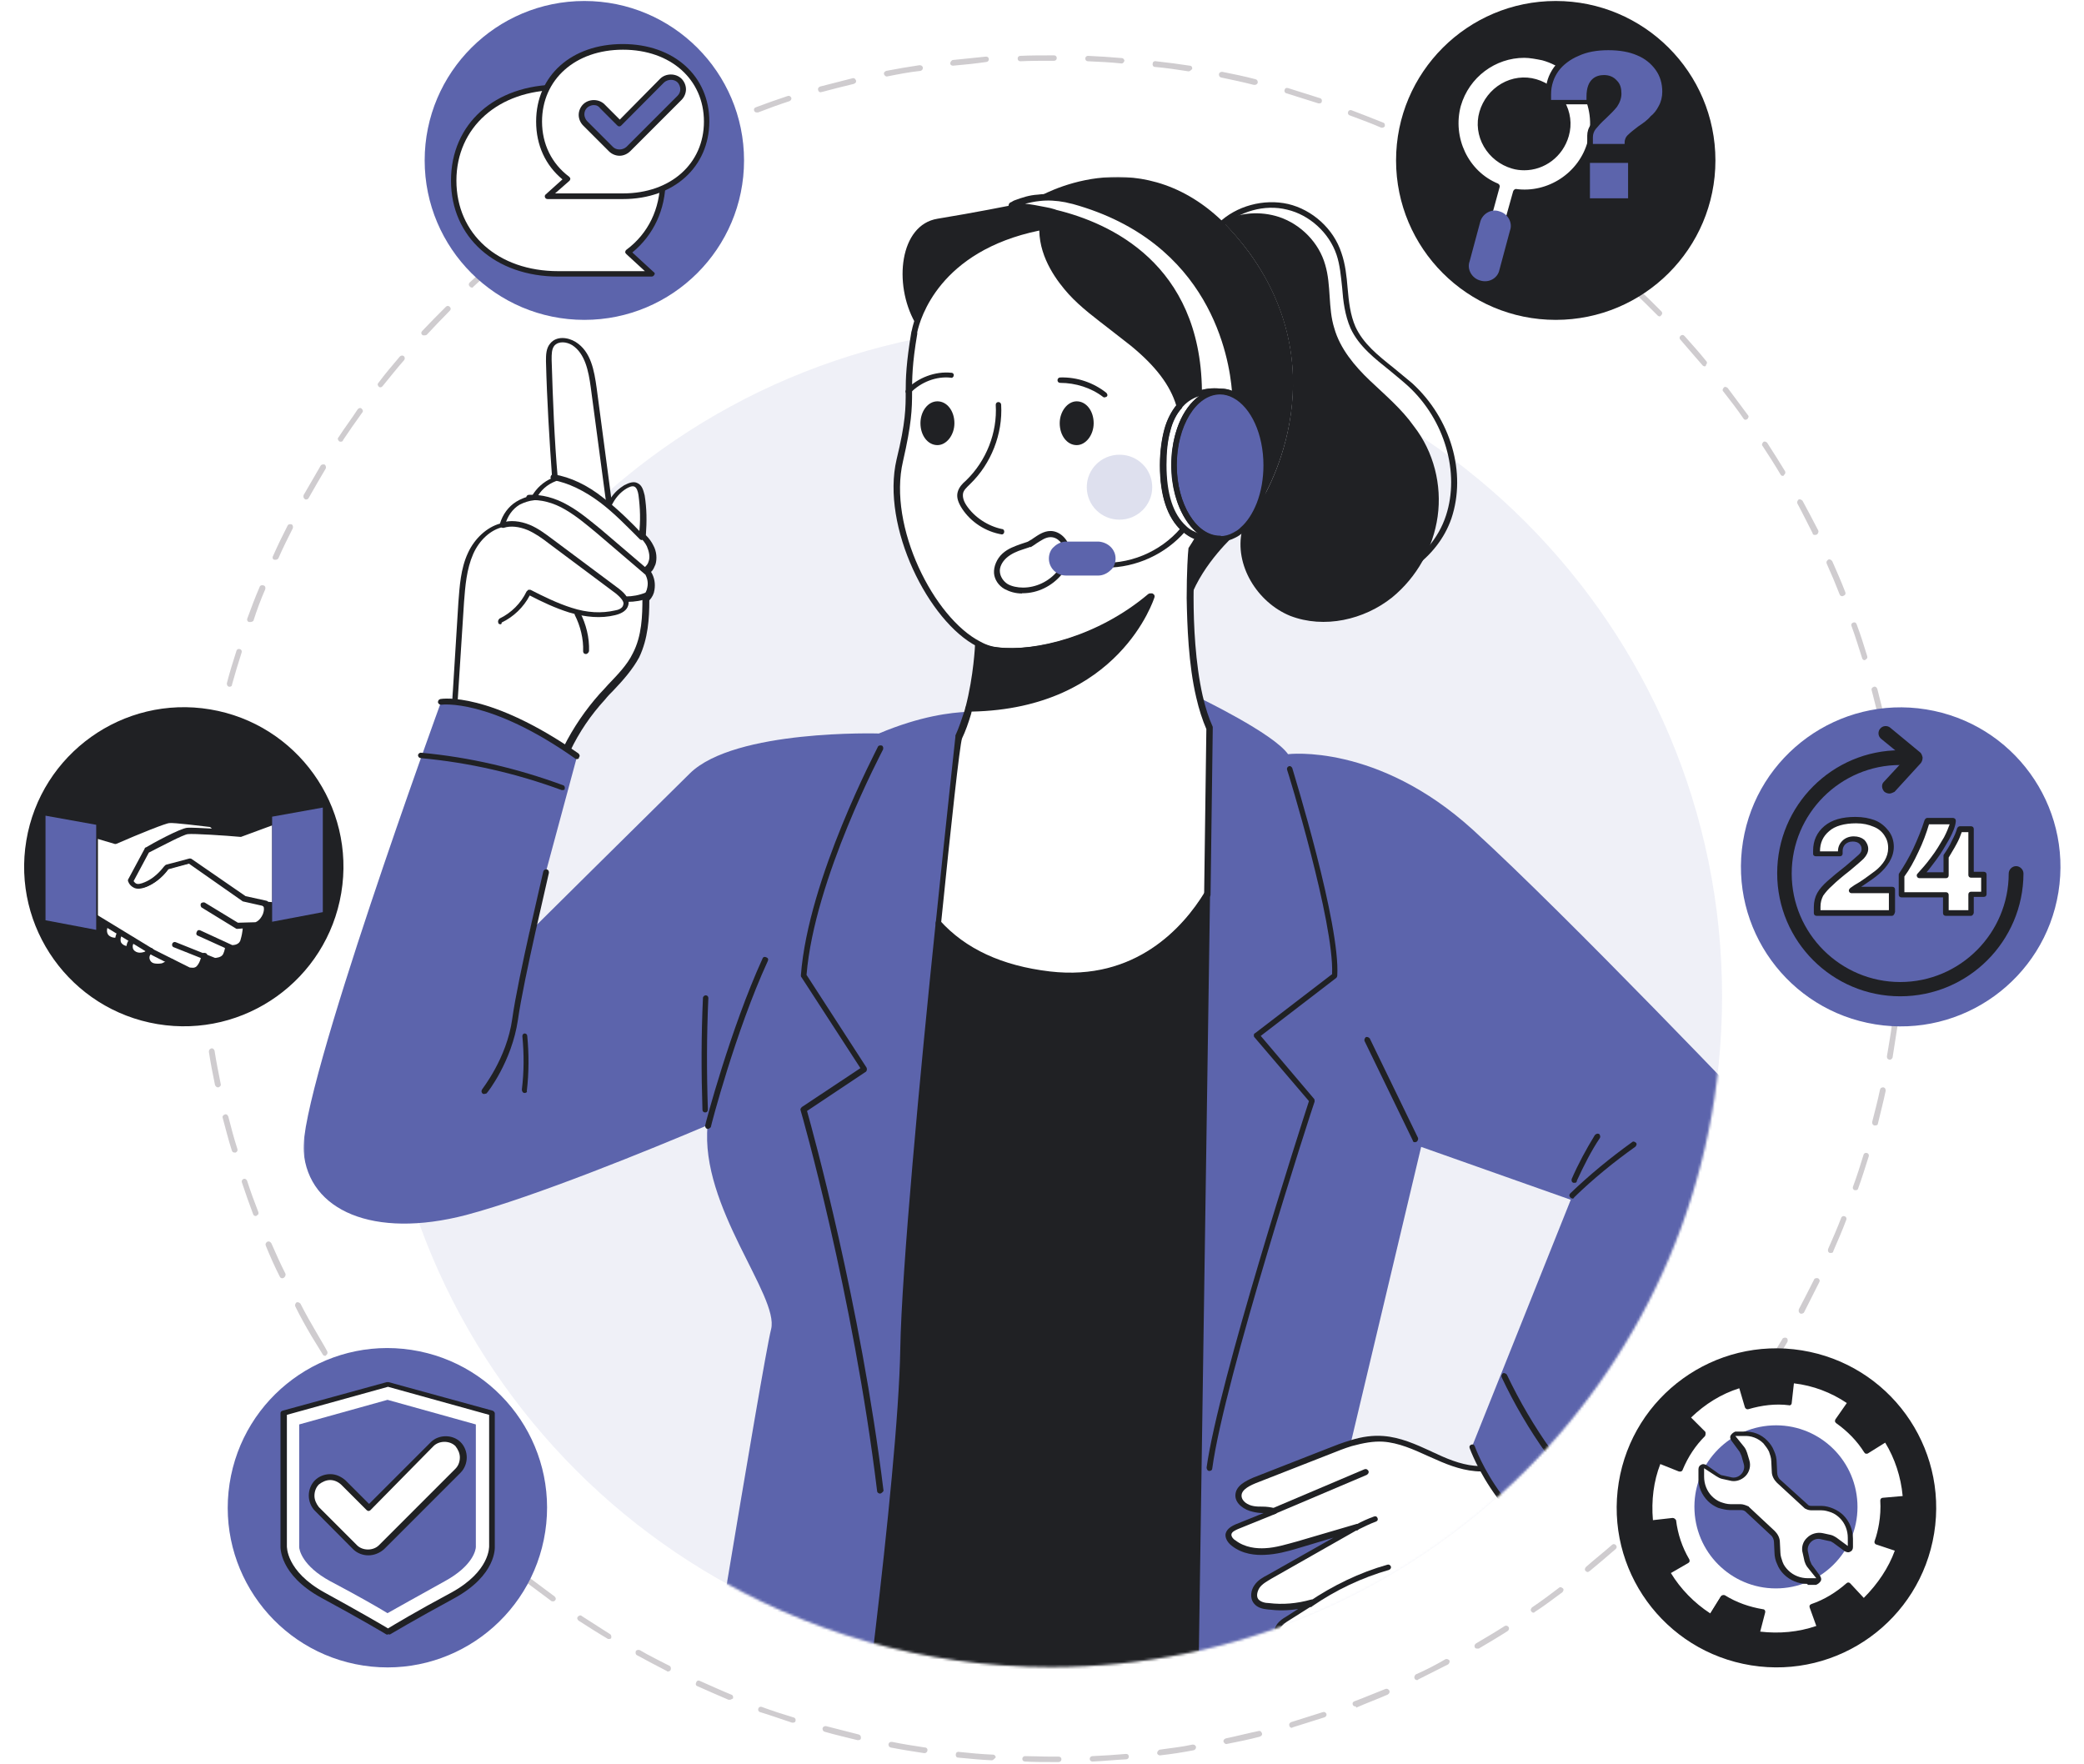 <?xml version="1.0" encoding="utf-8"?>
<!-- Generator: Adobe Illustrator 25.4.1, SVG Export Plug-In . SVG Version: 6.00 Build 0)  -->
<svg version="1.1" id="Capa_1" xmlns="http://www.w3.org/2000/svg" xmlns:xlink="http://www.w3.org/1999/xlink" x="0px" y="0px"
	 viewBox="0 0 847 717" style="enable-background:new 0 0 847 717;" xml:space="preserve">
<style type="text/css">
	.st0{fill:#5C64AC;fill-opacity:0.1;}
	.st1{fill:#CFCCCF;}
	.st2{fill:#5C64AC;}
	.st3{fill:#FFFFFF;}
	.st4{fill:#202124;}
	.st5{fill:#FFFFFF;filter:url(#Adobe_OpacityMaskFilter);}
	.st6{mask:url(#mask0_1946_379_00000164512706126954649690000002875855467128872110_);}
	.st7{fill:#5C64AC;fill-opacity:0.2;}
</style>
<path class="st0" d="M427.1,677.5c150.7,0,272.8-122.1,272.8-272.6S577.7,132.2,427.1,132.2c-150.7,0-272.8,122.1-272.8,272.6
	S276.4,677.5,427.1,677.5z"/>
<path class="st1" d="M427.1,716.1c-3.4,0-7.1,0-10.5-0.2c-0.7,0-1.1-0.5-1.1-1.1s0.5-1.1,1.1-1.1c3.4,0,6.9,0.2,10.5,0.2h3.2
	c0.7,0,1.1,0.5,1.1,1.1s-0.5,1.1-1.1,1.1H427.1z M444,715.9c-0.7,0-1.1-0.5-1.1-1.1s0.5-1.1,1.1-1.1c4.6-0.2,9.1-0.5,13.7-0.9
	c0.7,0,1.1,0.5,1.1,1.1s-0.5,1.1-1.1,1.1C453.4,715.2,448.8,715.7,444,715.9C444.2,715.9,444.2,715.9,444,715.9z M403.1,715.4
	C402.9,715.4,402.9,715.4,403.1,715.4c-4.6-0.2-9.4-0.7-13.7-1.1c-0.7,0-1.1-0.7-0.9-1.4c0-0.7,0.7-1.1,1.4-0.9
	c4.6,0.5,9.1,0.9,13.7,1.1c0.7,0,1.1,0.7,1.1,1.1C404,715,403.5,715.4,403.1,715.4z M471.4,713.4c-0.5,0-1.1-0.5-1.1-0.9
	c0-0.7,0.5-1.1,0.9-1.4c4.6-0.7,9.1-1.1,13.5-2.1c0.7,0,1.1,0.2,1.4,0.9c0,0.7-0.2,1.1-0.9,1.4C480.5,712.2,476,712.9,471.4,713.4z
	 M375.7,712.5c-4.6-0.7-9.1-1.4-13.7-2.3c-0.7-0.2-0.9-0.7-0.9-1.4c0.2-0.7,0.7-0.9,1.4-0.9c4.3,0.9,8.9,1.6,13.5,2.3
	c0.7,0,1.1,0.7,0.9,1.4C376.8,712,376.4,712.5,375.7,712.5z M498.4,708.8c-0.5,0-0.9-0.5-1.1-0.9c-0.2-0.7,0.2-1.1,0.9-1.4
	c4.3-0.9,8.9-2.1,13.3-3c0.7-0.2,1.1,0.2,1.4,0.9c0.2,0.7-0.2,1.1-0.9,1.4C507.5,707,502.9,707.9,498.4,708.8
	C498.6,708.8,498.6,708.8,498.4,708.8z M348.7,707.2h-0.2c-4.3-1.1-8.9-2.1-13.3-3.4c-0.7-0.2-0.9-0.7-0.9-1.4
	c0.2-0.7,0.7-0.9,1.4-0.9c4.3,1.1,8.9,2.3,13.3,3.4c0.7,0.2,0.9,0.7,0.9,1.4S349.4,707.2,348.7,707.2z M525.1,702.2
	c-0.5,0-0.9-0.2-1.1-0.9c-0.2-0.7,0.2-1.1,0.7-1.4c4.3-1.4,8.7-2.7,13-4.1c0.7-0.2,1.1,0.2,1.4,0.7c0.2,0.7-0.2,1.1-0.7,1.4
	c-4.3,1.4-8.7,2.7-13,4.1C525.1,702.2,525.1,702.2,525.1,702.2z M322.4,700.1c0,0-0.2,0-0.5,0c-4.3-1.4-8.7-3-13-4.3
	c-0.7-0.2-0.9-0.9-0.7-1.4c0.2-0.7,0.9-0.9,1.4-0.7c4.3,1.6,8.7,3,13,4.3c0.7,0.2,0.9,0.9,0.7,1.4
	C323.4,699.7,322.9,700.1,322.4,700.1z M550.9,693.5c-0.5,0-0.9-0.2-1.1-0.7c-0.2-0.7,0-1.1,0.7-1.4c4.3-1.6,8.5-3.4,12.6-5
	c0.7-0.2,1.1,0,1.6,0.7c0.2,0.7,0,1.1-0.7,1.6c-4.1,1.8-8.5,3.4-12.8,5.3C551.1,693.5,551.1,693.5,550.9,693.5z M296.6,690.8
	c-0.2,0-0.2,0-0.5,0c-4.3-1.8-8.5-3.7-12.6-5.5c-0.7-0.2-0.9-0.9-0.5-1.6c0.2-0.7,0.9-0.9,1.6-0.5c4.1,1.8,8.2,3.7,12.6,5.5
	c0.7,0.2,0.9,0.9,0.7,1.6C297.3,690.5,297.1,690.8,296.6,690.8z M576,682.8c-0.5,0-0.9-0.2-1.1-0.7c-0.2-0.5,0-1.1,0.5-1.6
	c4.1-1.8,8.2-3.9,12.1-6.2c0.5-0.2,1.1,0,1.6,0.5c0.2,0.5,0,1.1-0.5,1.6c-4.1,2.1-8.2,4.1-12.3,6.2
	C576.5,682.5,576.3,682.8,576,682.8z M271.5,679.3c-0.2,0-0.5,0-0.5-0.2c-4.1-2.1-8.2-4.3-12.1-6.4c-0.5-0.2-0.7-0.9-0.5-1.6
	c0.2-0.5,0.9-0.7,1.6-0.5c3.9,2.3,8,4.3,12.1,6.4c0.5,0.2,0.7,0.9,0.5,1.6C272.4,679.1,271.9,679.3,271.5,679.3z M600.3,670
	c-0.5,0-0.7-0.2-0.9-0.5c-0.2-0.5-0.2-1.1,0.5-1.6c3.9-2.3,7.8-4.6,11.7-7.1c0.5-0.2,1.1-0.2,1.6,0.5c0.2,0.5,0.2,1.1-0.5,1.6
	c-3.9,2.5-7.8,4.8-11.7,7.1C600.7,670,600.5,670,600.3,670z M247.5,666.1c-0.2,0-0.5,0-0.7-0.2c-3.9-2.3-7.8-4.8-11.7-7.3
	c-0.5-0.5-0.7-1.1-0.2-1.6c0.5-0.5,1.1-0.7,1.6-0.2c3.9,2.5,7.8,5,11.4,7.3c0.5,0.2,0.7,1.1,0.5,1.6
	C248.4,665.9,248,666.1,247.5,666.1z M623.3,655.4c-0.5,0-0.7-0.2-0.9-0.5c-0.5-0.5-0.2-1.1,0.2-1.6c3.7-2.5,7.5-5.3,11-8
	c0.5-0.5,1.1-0.2,1.6,0.2c0.5,0.5,0.2,1.1-0.2,1.6c-3.7,2.7-7.3,5.5-11.2,8C623.8,655.1,623.6,655.4,623.3,655.4z M224.7,650.8
	c-0.2,0-0.5,0-0.7-0.2c-3.7-2.7-7.3-5.5-11-8.2c-0.5-0.5-0.7-1.1-0.2-1.6c0.5-0.5,1.1-0.7,1.6-0.2c3.7,2.7,7.3,5.5,11,8.2
	c0.5,0.5,0.7,1.1,0.2,1.6C225.3,650.8,225.1,650.8,224.7,650.8z M645.3,638.9c-0.2,0-0.7-0.2-0.9-0.5c-0.5-0.5-0.2-1.1,0.2-1.6
	c3.4-3,7.1-5.9,10.5-8.9c0.5-0.5,1.1-0.5,1.6,0c0.5,0.5,0.5,1.1,0,1.6c-3.4,3-6.9,5.9-10.5,8.9C645.7,638.7,645.5,638.9,645.3,638.9
	z M203.2,633.9c-0.2,0-0.5,0-0.7-0.2c-3.4-3-6.9-5.9-10.3-9.1c-0.5-0.5-0.5-1.1,0-1.6c0.5-0.5,1.1-0.5,1.6,0c3.4,3,6.9,6.2,10.3,9.1
	c0.5,0.5,0.5,1.1,0.2,1.6C203.9,633.9,203.4,633.9,203.2,633.9z M665.8,620.9c-0.2,0-0.7-0.2-0.9-0.5c-0.5-0.5-0.5-1.1,0-1.6
	c3.2-3.2,6.6-6.4,9.6-9.6c0.5-0.5,1.1-0.5,1.6,0c0.5,0.5,0.5,1.1,0,1.6c-3.2,3.2-6.4,6.6-9.8,9.6
	C666.5,620.7,666.1,620.9,665.8,620.9z M183.1,615.4c-0.2,0-0.7,0-0.9-0.2c-3.2-3.2-6.4-6.6-9.6-9.8c-0.5-0.5-0.5-1.1,0-1.6
	c0.5-0.5,1.1-0.5,1.6,0c3.2,3.4,6.2,6.6,9.6,9.8c0.5,0.5,0.5,1.1,0,1.6C183.5,615.4,183.3,615.4,183.1,615.4z M685,601
	c-0.2,0-0.5,0-0.7-0.2c-0.5-0.5-0.5-1.1,0-1.6c3-3.4,5.9-6.8,8.9-10.3c0.5-0.5,1.1-0.5,1.6-0.2c0.5,0.5,0.5,1.1,0.2,1.6
	c-3,3.4-5.9,7.1-8.9,10.5C685.5,601,685.3,601,685,601z M164.3,595.3c-0.2,0-0.7-0.2-0.9-0.5c-3-3.4-5.9-7.1-8.7-10.5
	c-0.5-0.5-0.2-1.1,0.2-1.6c0.5-0.5,1.1-0.2,1.6,0.2c2.7,3.7,5.7,7.1,8.7,10.5c0.5,0.5,0.5,1.1-0.2,1.6
	C164.8,595.3,164.6,595.3,164.3,595.3z M702.4,580c-0.2,0-0.5,0-0.7-0.2c-0.5-0.5-0.7-1.1-0.2-1.6c2.7-3.7,5.5-7.3,8-11
	c0.5-0.5,1.1-0.7,1.6-0.2c0.5,0.5,0.7,1.1,0.2,1.6c-2.5,3.7-5.3,7.5-8.2,11.2C703.1,579.8,702.8,580,702.4,580z M147.4,573.9
	c-0.5,0-0.7-0.2-0.9-0.5c-2.7-3.7-5.3-7.5-7.8-11.2c-0.5-0.5-0.2-1.1,0.2-1.6c0.5-0.5,1.1-0.2,1.6,0.2c2.5,3.9,5.3,7.5,7.8,11.2
	c0.5,0.5,0.2,1.1-0.2,1.6C147.9,573.9,147.7,573.9,147.4,573.9z M718.2,557.6c-0.2,0-0.5,0-0.7-0.2c-0.5-0.2-0.7-1.1-0.2-1.6
	c2.5-3.9,4.8-7.8,7.1-11.6c0.2-0.5,0.9-0.7,1.6-0.5c0.5,0.2,0.7,0.9,0.5,1.6c-2.3,3.9-4.8,8-7.3,11.6
	C718.8,557.4,718.6,557.6,718.2,557.6z M132.1,551c-0.5,0-0.7-0.2-0.9-0.5c-1.6-2.5-3-5-4.6-7.5c-2.3-3.9-4.6-8-6.6-12.1
	c-0.2-0.5,0-1.1,0.5-1.6c0.5-0.2,1.1,0,1.6,0.5c2.1,4.1,4.3,8,6.6,11.9c1.4,2.5,3,5,4.3,7.5c0.2,0.5,0.2,1.1-0.5,1.6
	C132.6,551,132.4,551,132.1,551z M732.1,533.9c-0.2,0-0.5,0-0.5-0.2c-0.5-0.2-0.7-0.9-0.5-1.6c2.1-4.1,4.3-8.2,6.2-12.1
	c0.2-0.5,0.9-0.7,1.6-0.5c0.5,0.2,0.9,0.9,0.5,1.6c-2.1,4.1-4.1,8.2-6.2,12.3C733,533.7,732.5,533.9,732.1,533.9z M114.8,519.5
	c-0.5,0-0.9-0.2-1.1-0.7c-2.1-4.1-3.9-8.2-5.7-12.6c-0.2-0.7,0-1.1,0.7-1.6c0.7-0.2,1.1,0,1.6,0.7c1.8,4.1,3.7,8.4,5.7,12.3
	c0.2,0.5,0,1.1-0.5,1.6C115.2,519.3,115,519.5,114.8,519.5z M744.2,509.2c-0.2,0-0.2,0-0.5,0c-0.7-0.2-0.9-0.9-0.7-1.6
	c1.8-4.1,3.7-8.4,5.3-12.6c0.2-0.7,0.9-0.9,1.4-0.7c0.7,0.2,0.9,0.9,0.7,1.4c-1.6,4.3-3.4,8.4-5.3,12.8
	C745.1,509,744.7,509.2,744.2,509.2z M104,494.2c-0.5,0-0.9-0.2-1.1-0.7c-1.6-4.3-3.2-8.7-4.6-13c-0.2-0.7,0.2-1.1,0.7-1.4
	c0.7-0.2,1.1,0.2,1.4,0.7c1.4,4.3,3,8.7,4.6,12.8c0.2,0.7,0,1.1-0.7,1.4C104.2,494.2,104.2,494.2,104,494.2z M754.3,483.7
	c-0.2,0-0.2,0-0.5,0c-0.7-0.2-0.9-0.9-0.7-1.4c1.6-4.3,3-8.7,4.3-13c0.2-0.7,0.9-0.9,1.4-0.7c0.7,0.2,0.9,0.9,0.7,1.4
	c-1.4,4.3-2.7,8.7-4.3,13C755.2,483.4,754.7,483.7,754.3,483.7z M95.3,468.4c-0.5,0-0.9-0.2-1.1-0.9c-1.4-4.3-2.5-8.9-3.7-13.2
	c-0.2-0.7,0.2-1.1,0.9-1.4c0.7-0.2,1.1,0.2,1.4,0.9c1.1,4.3,2.3,8.9,3.7,13.2c0.2,0.7-0.2,1.1-0.7,1.4
	C95.6,468.4,95.3,468.4,95.3,468.4z M762,457.4h-0.2c-0.7-0.2-0.9-0.7-0.9-1.4c1.1-4.3,2.3-8.9,3.2-13.2c0.2-0.7,0.7-0.9,1.4-0.9
	c0.7,0.2,0.9,0.7,0.9,1.4c-0.9,4.3-2.1,8.9-3.2,13.5C763.2,457.2,762.7,457.4,762,457.4z M88.5,441.9c-0.5,0-0.9-0.5-1.1-0.9
	c-0.9-4.3-1.8-8.9-2.5-13.5c0-0.7,0.2-1.1,0.9-1.4c0.7-0.2,1.1,0.2,1.4,0.9c0.7,4.6,1.6,8.9,2.5,13.5c0.2,0.7-0.2,1.1-0.9,1.4
	C88.7,441.9,88.7,441.9,88.5,441.9z M768,430.7c-0.9-0.2-1.1-0.7-1.1-1.4c0.7-4.6,1.6-8.9,2.1-13.5c0-0.7,0.7-1.1,1.4-0.9
	c0.7,0,1.1,0.7,0.9,1.4c-0.7,4.6-1.4,9.1-2.1,13.5C768.9,430.5,768.4,430.7,768,430.7z M83.9,414.7c-0.5,0-1.1-0.5-1.1-0.9
	c-0.7-4.6-1.1-9.1-1.4-13.7c0-0.7,0.5-1.1,1.1-1.1c0.7,0,1.1,0.5,1.1,1.1c0.5,4.6,0.9,9.1,1.4,13.5C85.3,414,84.8,414.7,83.9,414.7
	C84.1,414.7,84.1,414.7,83.9,414.7z M771.6,403.5c-0.7,0-1.1-0.7-1.1-1.1c0.5-4.6,0.7-9.1,1.1-13.7c0-0.7,0.7-1.1,1.1-1.1
	c0.7,0,1.1,0.7,1.1,1.1c-0.2,4.6-0.7,9.1-1.1,13.7C772.8,403.1,772.3,403.5,771.6,403.5z M81.6,387.5c-0.7,0-1.1-0.5-1.1-1.1
	c-0.2-4.6-0.5-9.1-0.5-13.7c0-0.7,0.5-1.1,1.1-1.1s1.1,0.5,1.1,1.1c0,4.6,0.2,9.1,0.5,13.7C82.8,386.8,82.3,387.5,81.6,387.5z
	 M773.2,376.3c-0.7,0-1.1-0.5-1.1-1.1c0-2.1,0-3.9,0-5.9c0-2.5,0-5.3,0-7.8c0-0.7,0.5-1.1,1.1-1.1c0.7,0,1.1,0.5,1.1,1.1
	c0,2.5,0,5.3,0,7.8c0,2.1,0,3.9,0,5.9C774.4,375.9,773.7,376.3,773.2,376.3z M81.4,360.1c-0.7,0-1.1-0.5-1.1-1.1
	c0.2-4.6,0.5-9.1,0.7-13.7c0-0.7,0.7-1.1,1.1-1.1c0.7,0,1.1,0.7,1.1,1.1c-0.2,4.6-0.5,9.1-0.7,13.7
	C82.5,359.7,81.9,360.1,81.4,360.1z M772.5,348.9c-0.7,0-1.1-0.5-1.1-1.1c-0.2-4.6-0.7-9.1-1.1-13.7c0-0.7,0.5-1.1,0.9-1.1
	c0.7,0,1.1,0.5,1.1,0.9c0.5,4.6,0.9,9.1,1.1,13.7C773.7,348.2,773.2,348.9,772.5,348.9z M83.2,332.7c-0.7,0-1.1-0.7-1.1-1.4
	c0.5-4.6,1.1-9.1,1.8-13.7c0-0.7,0.7-1.1,1.4-0.9c0.7,0,1.1,0.7,0.9,1.4c-0.7,4.6-1.1,9.1-1.8,13.5
	C84.4,332.3,83.7,332.7,83.2,332.7z M769.8,321.5c-0.5,0-1.1-0.5-1.1-0.9c-0.7-4.6-1.4-8.9-2.3-13.5c0-0.7,0.2-1.1,0.9-1.4
	c0.7,0,1.1,0.2,1.4,0.9c0.9,4.6,1.6,9.1,2.3,13.5C770.9,320.8,770.5,321.5,769.8,321.5z M87.1,305.8c-0.9-0.2-1.1-0.7-1.1-1.4
	c0.9-4.6,1.8-8.9,2.7-13.5c0.2-0.7,0.7-0.9,1.4-0.9c0.7,0.2,0.9,0.7,0.9,1.4c-0.9,4.3-2.1,8.9-2.7,13.5
	C88.3,305.3,87.8,305.8,87.1,305.8z M765,294.6c-0.5,0-0.9-0.5-1.1-0.9c-0.9-4.3-2.1-8.9-3.2-13.2c-0.2-0.7,0.2-1.1,0.9-1.4
	c0.7-0.2,1.1,0.2,1.4,0.9c1.1,4.3,2.3,8.9,3.2,13.2c0.2,0.7-0.2,1.1-0.9,1.4C765,294.6,765,294.6,765,294.6z M93.3,279.1h-0.2
	c-0.7-0.2-0.9-0.7-0.9-1.4c1.1-4.3,2.5-8.9,3.9-13.2c0.2-0.7,0.9-0.9,1.4-0.7c0.7,0.2,0.9,0.9,0.7,1.4c-1.4,4.3-2.7,8.7-3.9,13
	C94.4,278.6,94,279.1,93.3,279.1z M757.9,268.3c-0.5,0-0.9-0.2-1.1-0.9c-1.4-4.3-2.7-8.7-4.3-13c-0.2-0.7,0-1.1,0.7-1.4
	c0.7-0.2,1.1,0,1.4,0.7c1.6,4.3,3,8.7,4.3,13c0.2,0.7-0.2,1.1-0.7,1.4L757.9,268.3z M101.7,252.8c-0.2,0-0.2,0-0.5,0
	c-0.7-0.2-0.9-0.9-0.7-1.4c1.6-4.3,3.2-8.7,5-12.8c0.2-0.7,0.9-0.9,1.6-0.7c0.7,0.2,0.9,0.9,0.7,1.6c-1.8,4.1-3.4,8.4-4.8,12.8
	C102.7,252.6,102.2,252.8,101.7,252.8z M748.8,242.3c-0.5,0-0.9-0.2-1.1-0.7c-1.6-4.1-3.4-8.4-5.3-12.6c-0.2-0.7,0-1.1,0.7-1.6
	c0.5-0.2,1.1,0,1.6,0.7c1.8,4.1,3.7,8.4,5.3,12.6c0.2,0.7,0,1.1-0.7,1.4C749,242.3,748.8,242.3,748.8,242.3z M112,227.5
	c-0.2,0-0.2,0-0.5,0c-0.7-0.2-0.9-0.9-0.5-1.6c1.8-4.1,3.9-8.4,5.9-12.3c0.2-0.5,0.9-0.7,1.6-0.5c0.5,0.2,0.7,0.9,0.5,1.6
	c-2.1,4.1-4.1,8.2-5.9,12.3C112.9,227.2,112.5,227.5,112,227.5z M737.6,217.4c-0.5,0-0.9-0.2-0.9-0.7c-2.1-4.1-4.1-8.2-6.2-12.1
	c-0.2-0.5,0-1.1,0.5-1.6c0.5-0.2,1.1,0,1.6,0.5c2.1,3.9,4.3,8,6.4,12.1c0.2,0.5,0,1.1-0.5,1.6C738,217.4,737.8,217.4,737.6,217.4z
	 M124.4,203c-0.2,0-0.5,0-0.5-0.2c-0.5-0.2-0.7-0.9-0.5-1.6c2.3-3.9,4.6-8,6.9-11.9c0.2-0.5,1.1-0.7,1.6-0.5
	c0.5,0.2,0.7,1.1,0.5,1.6c-2.3,3.9-4.6,7.8-6.9,11.9C125.3,202.8,124.8,203,124.4,203z M724.6,193.4c-0.5,0-0.7-0.2-0.9-0.5
	c-2.3-3.9-4.8-7.8-7.3-11.6c-0.5-0.5-0.2-1.1,0.2-1.6c0.5-0.5,1.1-0.2,1.6,0.2c2.5,3.9,5,7.8,7.3,11.6c0.2,0.5,0.2,1.1-0.5,1.6
	C725,193.4,724.8,193.4,724.6,193.4z M138.5,179.5c-0.2,0-0.5,0-0.7-0.2c-0.5-0.5-0.7-1.1-0.2-1.6c2.5-3.9,5.3-7.5,7.8-11.4
	c0.5-0.5,1.1-0.7,1.6-0.2c0.5,0.5,0.7,1.1,0.2,1.6c-2.7,3.7-5.3,7.5-7.8,11.2C139.4,179.3,139,179.5,138.5,179.5z M709.5,170.6
	c-0.5,0-0.7-0.2-0.9-0.5c-2.5-3.7-5.3-7.3-8.2-11c-0.5-0.5-0.2-1.1,0.2-1.6c0.5-0.5,1.1-0.2,1.6,0.2c2.7,3.7,5.5,7.3,8.2,11
	c0.5,0.5,0.2,1.1-0.2,1.6C709.9,170.4,709.7,170.6,709.5,170.6z M154.7,157.4c-0.2,0-0.5,0-0.7-0.2c-0.5-0.5-0.7-1.1-0.2-1.6
	c2.7-3.7,5.7-7.1,8.7-10.7c0.5-0.5,1.1-0.5,1.6-0.2c0.5,0.5,0.5,1.1,0.2,1.6c-3,3.4-5.9,7.1-8.7,10.5
	C155.4,157.1,155,157.4,154.7,157.4z M692.8,148.9c-0.2,0-0.7-0.2-0.9-0.5c-3-3.4-5.9-6.9-8.9-10.3c-0.5-0.5-0.5-1.1,0-1.6
	c0.5-0.5,1.1-0.5,1.6,0c3,3.4,6.2,6.9,8.9,10.3c0.5,0.5,0.2,1.1-0.2,1.6C693.5,148.7,693,148.9,692.8,148.9z M172.3,136.3
	c-0.2,0-0.5,0-0.7-0.2c-0.5-0.5-0.5-1.1,0-1.6c3.2-3.4,6.4-6.6,9.6-9.8c0.5-0.5,1.1-0.5,1.6,0c0.5,0.5,0.5,1.1,0,1.6
	c-3.2,3.2-6.4,6.6-9.4,9.8C173,136.3,172.8,136.3,172.3,136.3z M674.5,128.6c-0.2,0-0.7-0.2-0.9-0.5c-3.2-3.2-6.4-6.4-9.8-9.6
	c-0.5-0.5-0.5-1.1,0-1.6c0.5-0.5,1.1-0.5,1.6,0c3.4,3.2,6.6,6.4,9.8,9.6c0.5,0.5,0.5,1.1,0,1.6C675,128.4,674.7,128.6,674.5,128.6z
	 M191.8,116.9c-0.2,0-0.7-0.2-0.9-0.5c-0.5-0.5-0.5-1.1,0-1.6c3.4-3.2,6.9-6.2,10.3-9.1c0.5-0.5,1.1-0.5,1.6,0.2
	c0.5,0.5,0.5,1.1-0.2,1.6c-3.4,3-6.9,5.9-10.3,9.1C192.2,116.9,192,116.9,191.8,116.9z M654.6,109.6c-0.2,0-0.5,0-0.7-0.2
	c-3.4-3-6.9-5.9-10.5-8.7c-0.5-0.5-0.5-1.1-0.2-1.6c0.5-0.5,1.1-0.5,1.6-0.2c3.7,3,7.1,5.9,10.5,8.9c0.5,0.5,0.5,1.1,0,1.6
	C655.1,109.6,654.9,109.6,654.6,109.6z M212.5,99.1c-0.2,0-0.7-0.2-0.9-0.5c-0.5-0.5-0.2-1.1,0.2-1.6c3.7-2.7,7.3-5.7,11-8.2
	c0.5-0.5,1.1-0.2,1.6,0.2c0.5,0.5,0.2,1.1-0.2,1.6c-3.7,2.7-7.3,5.5-11,8.2C213,99.1,212.8,99.1,212.5,99.1z M633.2,92.5
	c-0.2,0-0.5,0-0.7-0.2c-3.7-2.7-7.3-5.5-11.2-8c-0.5-0.5-0.7-1.1-0.2-1.6c0.5-0.5,1.1-0.7,1.6-0.2c3.7,2.5,7.5,5.3,11.2,8
	c0.5,0.5,0.7,1.1,0.2,1.6C633.8,92.3,633.6,92.5,633.2,92.5z M234.7,82.9c-0.5,0-0.7-0.2-0.9-0.5c-0.5-0.5-0.2-1.1,0.2-1.6
	c3.9-2.5,7.8-5,11.7-7.3c0.5-0.2,1.1-0.2,1.6,0.5c0.2,0.5,0.2,1.1-0.5,1.6c-3.9,2.3-7.8,4.8-11.4,7.3
	C235.2,82.9,234.9,82.9,234.7,82.9z M610.5,77c-0.2,0-0.5,0-0.7-0.2c-3.9-2.5-7.8-4.8-11.7-7.1c-0.5-0.2-0.7-0.9-0.5-1.6
	c0.2-0.5,0.9-0.7,1.6-0.5c3.9,2.3,8,4.6,11.9,7.1c0.5,0.2,0.7,1.1,0.5,1.6C611.2,77,611,77,610.5,77z M258,68.8
	c-0.5,0-0.7-0.2-0.9-0.7c-0.2-0.5,0-1.1,0.5-1.6c3.9-2.3,8-4.3,12.1-6.4c0.5-0.2,1.1,0,1.6,0.5c0.2,0.5,0,1.1-0.5,1.6
	c-4.1,2.1-8,4.3-12.1,6.4C258.2,68.8,258.2,68.8,258,68.8z M586.8,63.5c-0.2,0-0.5,0-0.5-0.2c-4.1-2.1-8.2-4.1-12.3-6.2
	c-0.7-0.2-0.9-0.9-0.5-1.6c0.2-0.5,0.9-0.9,1.6-0.5c4.1,2.1,8.2,4.1,12.3,6.2c0.5,0.2,0.7,0.9,0.5,1.6
	C587.5,63.3,587.2,63.5,586.8,63.5z M282.2,56.2c-0.5,0-0.9-0.2-1.1-0.7c-0.2-0.7,0-1.1,0.5-1.6c4.1-1.8,8.5-3.7,12.6-5.5
	c0.7-0.2,1.1,0,1.6,0.7c0.2,0.7,0,1.1-0.7,1.6c-4.1,1.8-8.5,3.7-12.6,5.5C282.7,56.2,282.5,56.2,282.2,56.2z M561.9,51.9
	c-0.2,0-0.2,0-0.5,0c-4.1-1.8-8.5-3.4-12.8-5c-0.7-0.2-0.9-0.9-0.7-1.4c0.2-0.7,0.9-0.9,1.4-0.7c4.3,1.6,8.7,3.4,12.8,5
	c0.7,0.2,0.9,0.9,0.7,1.6C562.8,51.4,562.3,51.9,561.9,51.9z M307.6,45.7c-0.5,0-0.9-0.2-1.1-0.7c-0.2-0.7,0-1.1,0.7-1.4
	c4.3-1.6,8.7-3.2,13-4.6c0.7-0.2,1.1,0.2,1.4,0.7c0.2,0.7-0.2,1.1-0.7,1.4c-4.3,1.4-8.7,3-12.8,4.6
	C307.8,45.7,307.8,45.7,307.6,45.7z M536.3,42c-0.2,0-0.2,0-0.5,0c-4.3-1.4-8.7-2.7-13-4.1c-0.7-0.2-0.9-0.9-0.7-1.4
	c0.2-0.7,0.7-0.9,1.4-0.7c4.3,1.4,8.7,2.7,13,4.1c0.7,0.2,0.9,0.9,0.7,1.4C537.2,41.8,536.7,42,536.3,42z M333.6,37.5
	c-0.5,0-0.9-0.2-1.1-0.9c-0.2-0.7,0.2-1.1,0.7-1.4c4.3-1.1,8.9-2.3,13.3-3.4c0.7-0.2,1.1,0.2,1.4,0.9c0.2,0.7-0.2,1.1-0.9,1.4
	C342.5,35.2,338,36.3,333.6,37.5C333.9,37.5,333.9,37.2,333.6,37.5z M509.8,34.5h-0.2c-4.3-1.1-8.9-2.1-13.3-3
	c-0.7-0.2-0.9-0.7-0.9-1.4c0.2-0.7,0.7-0.9,1.4-0.9c4.6,0.9,8.9,1.8,13.5,3c0.7,0.2,0.9,0.7,0.9,1.4
	C510.9,34.3,510.5,34.5,509.8,34.5z M360.4,31.1c-0.5,0-0.9-0.5-1.1-0.9c-0.2-0.7,0.2-1.1,0.9-1.4c4.6-0.9,8.9-1.6,13.5-2.3
	c0.7,0,1.1,0.2,1.4,0.9c0,0.7-0.2,1.1-0.9,1.4C369.5,29.3,364.9,30.2,360.4,31.1z M483.1,29c-4.6-0.7-9.1-1.4-13.7-1.8
	c-0.7,0-1.1-0.7-0.9-1.4c0-0.7,0.7-1.1,1.4-0.9c4.6,0.5,9.1,1.1,13.7,1.8c0.7,0,1.1,0.7,0.9,1.4C484,28.6,483.5,29,483.1,29z
	 M387.3,26.7c-0.7,0-1.1-0.5-1.1-0.9c0-0.7,0.5-1.1,0.9-1.4c4.6-0.5,9.1-0.9,13.7-1.4c0.7,0,1.1,0.5,1.1,1.1s-0.5,1.1-1.1,1.1
	C396.7,25.8,392.1,26.3,387.3,26.7C387.6,26.7,387.6,26.7,387.3,26.7z M455.9,25.8c-4.6-0.5-9.1-0.7-13.7-0.9
	c-0.7,0-1.1-0.5-1.1-1.1c0-0.7,0.5-1.1,1.1-1.1c4.6,0.2,9.1,0.5,13.7,0.9c0.7,0,1.1,0.7,1.1,1.1C456.8,25.4,456.3,25.8,455.9,25.8z
	 M414.7,24.9c-0.7,0-1.1-0.5-1.1-1.1c0-0.7,0.5-1.1,1.1-1.1c4.1-0.2,8.5-0.2,12.6-0.2h1.1c0.7,0,1.1,0.5,1.1,1.1
	c0,0.7-0.5,1.1-1.1,1.1h-1.1C423,24.7,418.9,24.7,414.7,24.9z"/>
<path class="st2" d="M237.5,130c35.8,0,64.9-29,64.9-64.8c0-35.8-29.1-64.8-64.9-64.8c-35.8,0-64.9,29-64.9,64.8
	C172.6,100.9,201.6,130,237.5,130z"/>
<path class="st3" d="M184.4,73.3c0,23.5,19,37.9,42.5,37.9c7.1,0,37.9,0,37.9,0l-9.6-8.9c8.7-6.6,14.2-16.4,14.2-29
	c0-23.5-19-37.9-42.5-37.9C203.4,35.4,184.4,50,184.4,73.3z"/>
<path class="st4" d="M226.9,112.4c-25.6,0-43.6-16-43.6-39c0-23.1,17.8-39,43.6-39c25.6,0,43.6,16,43.6,39
	c0,11.6-4.8,22.1-13.5,29.2l8.7,8c0.5,0.2,0.5,0.9,0.2,1.1c-0.2,0.5-0.7,0.7-1.1,0.7C264.9,112.4,233.8,112.4,226.9,112.4z
	 M226.9,36.6c-24.2,0-41.4,15.1-41.4,36.8s16.9,36.8,41.4,36.8c5.7,0,27.2,0,35.2,0l-7.5-6.9c-0.2-0.2-0.5-0.5-0.5-0.9
	c0-0.2,0.2-0.7,0.5-0.9c8.9-6.6,13.7-16.7,13.7-28.1C268.1,51.9,251.2,36.6,226.9,36.6z"/>
<path class="st3" d="M287.3,49.3c0,18.7-15.3,30.4-34,30.4c-5.7,0-30.6,0-30.6,0l7.8-7.1c-6.9-5.3-11.4-13.2-11.4-23.3
	c0-18.7,15.3-30.4,34-30.4C272,18.8,287.3,30.4,287.3,49.3z"/>
<path class="st4" d="M253.2,80.9c-5.7,0-30.6,0-30.6,0c-0.5,0-0.9-0.2-1.1-0.7c-0.2-0.5,0-0.9,0.2-1.1l6.9-6.2
	c-6.9-5.7-10.7-13.9-10.7-23.5c0-18.7,14.4-31.5,35.2-31.5c20.8,0,35.2,13,35.2,31.5C288.2,67.8,274,80.9,253.2,80.9z M225.6,78.6
	c6.9,0,23.1,0,27.6,0c19.4,0,32.9-12.1,32.9-29.2c0-17.1-13.5-29.2-32.9-29.2s-32.9,12.1-32.9,29.2c0,9.1,3.9,17.1,11,22.4
	c0.2,0.2,0.5,0.5,0.5,0.9c0,0.2-0.2,0.7-0.5,0.9L225.6,78.6z"/>
<path class="st2" d="M251.8,62.1c-1.4,0-2.5-0.5-3.4-1.4l-10.5-10.5c-2.1-2.1-2.1-5,0-7.1c2.1-2.1,5-2.1,7.1,0l6.9,6.9l17.4-17.4
	c1.8-2.1,5-2.1,7.1,0c2.1,2.1,2.1,5,0,7.1l-20.8,20.8C254.4,61.5,253.2,62.1,251.8,62.1z"/>
<path class="st4" d="M251.8,63.3c-1.6,0-3.2-0.7-4.3-1.8L237,51c-1.1-1.1-1.8-2.7-1.8-4.3s0.7-3.2,1.8-4.3c2.3-2.3,6.4-2.3,8.7,0
	l6.2,6.2L268.3,32c2.3-2.3,6.4-2.3,8.7,0c1.1,1.1,1.8,2.7,1.8,4.3s-0.7,3.2-1.8,4.3l-20.8,20.8C255,62.6,253.4,63.3,251.8,63.3z
	 M241.3,42.7c-0.9,0-2.1,0.5-2.7,1.1c-0.7,0.7-1.1,1.6-1.1,2.7c0,0.9,0.5,2.1,1.1,2.7l10.5,10.5c1.4,1.4,3.9,1.4,5.5,0l20.8-20.8
	c0.7-0.7,1.1-1.6,1.1-2.7c0-0.9-0.5-2.1-1.1-2.7c-1.4-1.4-3.9-1.4-5.5,0L252.5,51c-0.5,0.5-1.1,0.5-1.6,0l-6.9-6.9
	C243.4,43.2,242.5,42.7,241.3,42.7z"/>
<path class="st2" d="M836.6,362.6c5.7-35.4-18.4-68.6-53.8-74.3c-35.4-5.7-68.7,18.4-74.4,53.7c-5.7,35.4,18.4,68.6,53.8,74.3
	C797.6,422,830.9,397.9,836.6,362.6z"/>
<path class="st3" d="M761.8,334.8c2.1,0.9,3.9,2.3,5,3.9c1.1,1.6,1.8,3.7,1.8,5.9c0,2.1-0.5,3.9-1.6,5.7c-1.1,1.6-2.3,3.2-3.9,4.6
	c-1.6,1.4-3.7,3-6.4,4.8c-1.6,0.9-2.7,1.8-3.7,2.5h16.2v9.1h-30.6v-2.5c0-1.8,0.5-3.7,1.4-5c0.9-1.6,2.1-3,3.9-4.6
	c1.8-1.6,4.1-3.7,7.3-6.2c2.5-2.1,4.3-3.7,5.5-4.6c1.1-1.1,1.6-2.1,1.6-3.2c0-1.1-0.5-2.1-1.1-2.7s-1.8-1.1-3.4-1.1s-3,0.5-3.9,1.4
	c-0.9,0.9-1.4,2.1-1.4,3.7v1.1H739c0-0.2,0-0.7,0-1.1c0-3.9,1.4-6.8,4.1-9.1c2.7-2.3,6.6-3.4,11.9-3.4
	C757.2,333.4,759.7,333.9,761.8,334.8z"/>
<path class="st3" d="M791,340.3c-1.4,2.7-3.2,5.5-5.3,8.2c-2.1,2.7-3.9,5-5.7,6.9h10.7v-7.8c1.1-1.6,2.3-3.4,3.4-5.5
	c1.1-2.1,1.8-3.9,2.3-5.3h4.6v18.5h5.3v8h-5.3v7.5h-10.3v-7.5h-18v-8c1.8-2.7,3.9-6.2,5.7-10c1.8-3.9,3.4-8,4.6-11.9h10.5
	C793.3,335.2,792.4,337.5,791,340.3z"/>
<path class="st4" d="M768.9,372.2h-30.6c-0.7,0-1.1-0.5-1.1-1.1v-2.5c0-2.1,0.5-4.1,1.4-5.7c0.9-1.6,2.3-3.2,4.1-4.8
	c1.8-1.6,4.3-3.7,7.5-6.2c2.5-2.1,4.3-3.7,5.3-4.6s1.1-1.6,1.1-2.3s-0.2-1.4-0.9-2.1c-0.5-0.5-1.4-0.9-2.7-0.9c-1.4,0-2.3,0.5-3,1.1
	c-0.7,0.7-1.1,1.6-1.1,2.7v1.1c0,0.7-0.5,1.1-1.1,1.1H738c-0.7,0-1.1-0.5-1.1-0.9c0-0.2,0-0.7,0-1.4c0-4.1,1.6-7.5,4.6-10
	c3-2.5,7.1-3.7,12.6-3.7c3,0,5.7,0.5,8,1.4c2.3,0.9,4.1,2.5,5.5,4.3c1.4,1.8,2.1,4.1,2.1,6.4c0,2.3-0.7,4.3-1.8,6.2
	c-1.1,1.8-2.5,3.4-4.1,4.8c-1.6,1.4-3.9,3-6.6,4.8c-0.2,0.2-0.5,0.2-0.7,0.5h12.6c0.7,0,1.1,0.5,1.1,1.1v9.1
	C770,371.5,769.6,372.2,768.9,372.2z M739.4,369.9h28.3v-6.9h-15.1c-0.5,0-0.9-0.2-1.1-0.7c-0.2-0.5,0-0.9,0.5-1.4
	c0.9-0.7,2.3-1.6,3.9-2.5c2.7-1.8,4.8-3.4,6.4-4.6c1.4-1.1,2.7-2.5,3.7-4.1c0.9-1.6,1.4-3.2,1.4-5c0-2.1-0.5-3.7-1.6-5.3
	c-1.1-1.6-2.5-2.7-4.3-3.4c-2.1-0.9-4.3-1.4-7.1-1.4c-4.8,0-8.7,1.1-11,3.2c-2.5,2.1-3.7,4.8-3.7,8.2h7.3c0-1.8,0.7-3.2,1.8-4.3
	c1.1-1.1,2.7-1.8,4.6-1.8c1.8,0,3.2,0.5,4.3,1.4c0.9,0.9,1.6,2.3,1.6,3.7s-0.7,2.7-1.8,3.9c-1.1,1.1-3,2.7-5.5,4.8
	c-3.2,2.5-5.7,4.6-7.3,6.2c-1.6,1.4-2.7,2.7-3.7,4.1c-0.7,1.4-1.1,2.7-1.1,4.6v1.4H739.4z"/>
<path class="st4" d="M801.1,372.2h-10.3c-0.7,0-1.1-0.5-1.1-1.1v-6.4h-16.9c-0.7,0-1.1-0.5-1.1-1.1v-8c0-0.2,0-0.5,0.2-0.7
	c1.8-2.7,3.9-6.2,5.7-10c1.8-3.9,3.4-7.8,4.6-11.6c0.2-0.5,0.7-0.9,1.1-0.9h10.5c0.2,0,0.7,0.2,0.9,0.5c0.2,0.2,0.2,0.7,0.2,0.9
	c-0.2,2.1-1.1,4.3-2.7,7.3c-1.6,2.7-3.2,5.7-5.3,8.4c-1.4,1.8-2.7,3.7-3.9,5h6.9v-6.6c0-0.2,0-0.5,0.2-0.7c1.1-1.6,2.3-3.4,3.2-5.5
	c1.1-2.1,1.8-3.7,2.1-5c0.2-0.5,0.7-0.9,1.1-0.9h4.6c0.7,0,1.1,0.5,1.1,1.1v17.4h4.1c0.7,0,1.1,0.5,1.1,1.1v8c0,0.7-0.5,1.1-1.1,1.1
	h-4.1v6.4C802.2,371.5,801.6,372.2,801.1,372.2z M792,369.9h8v-6.4c0-0.7,0.5-1.1,1.1-1.1h4.1v-5.7h-4.1c-0.7,0-1.1-0.5-1.1-1.1
	v-17.4h-2.7c-0.5,1.4-1.1,3-2.1,4.8c-1.1,2.1-2.3,3.9-3.2,5.5v7.3c0,0.7-0.5,1.1-1.1,1.1h-10.7c-0.5,0-0.9-0.2-1.1-0.7
	c-0.2-0.5,0-0.9,0.2-1.1c1.6-1.8,3.7-4.1,5.5-6.6c2.1-2.7,3.7-5.5,5.3-8.2c1.1-2.1,1.8-3.9,2.3-5.3H784c-1.1,3.7-2.5,7.5-4.3,11.2
	c-1.8,3.9-3.7,7.3-5.7,10v6.4h16.9c0.7,0,1.1,0.5,1.1,1.1V369.9z"/>
<path class="st4" d="M772.3,404.9c-27.6,0-50-22.4-50-50s22.4-50,50-50c1.6,0,3,1.4,3,3c0,1.6-1.4,3-3,3
	c-24.4,0-44.1,19.9-44.1,44.1c0,24.4,19.9,44.1,44.1,44.1c24.4,0,44.1-19.9,44.1-44.1c0-1.6,1.4-3,3-3c1.6,0,3,1.4,3,3
	C822.3,382.5,800,404.9,772.3,404.9z"/>
<path class="st4" d="M768,322.5c-0.7,0-1.4-0.2-2.1-0.7c-1.1-1.1-1.4-3-0.2-4.1l8.7-9.4l-9.8-8c-1.4-1.1-1.4-3-0.5-4.1
	c1.1-1.4,3-1.4,4.1-0.5l12.1,10c0.7,0.5,0.9,1.4,1.1,2.1c0,0.9-0.2,1.6-0.7,2.3L770,321.8C769.6,322,768.6,322.5,768,322.5z"/>
<path class="st4" d="M632.3,130c35.8,0,64.9-29,64.9-64.8c0-35.8-29.1-64.8-64.9-64.8c-35.8,0-64.9,29-64.9,64.8
	C567.4,100.9,596.4,130,632.3,130z"/>
<path class="st3" d="M626.8,23.5c-14.9-4.1-30.2,4.6-34.3,19.4c-3.7,13.5,3.2,27.6,15.8,32.9l-8.7,31.1c-0.5,2.1,0.7,4.1,2.7,4.8
	c2.1,0.5,4.1-0.7,4.8-2.7l8.7-31.1c13.5,1.8,26.7-6.6,30.4-20.1C650.3,43,641.6,27.7,626.8,23.5z M614.7,67.4
	c-9.4-2.5-14.9-12.3-12.3-21.7c2.5-9.4,12.3-14.8,21.7-12.3c9.4,2.5,14.9,12.3,12.3,21.7C633.9,64.4,624,69.9,614.7,67.4z"/>
<path class="st4" d="M603.5,112.8c-0.5,0-0.9,0-1.4-0.2c-1.4-0.5-2.3-1.1-3-2.3c-0.7-1.1-0.9-2.5-0.5-3.9l8.2-30.1
	c-12.6-5.9-19.2-20.3-15.5-34c4.3-15.3,20.3-24.4,35.6-20.3c15.3,4.3,24.4,20.3,20.1,35.6c-3.7,13.5-16.9,22.4-30.8,21l-8.2,30.1
	c-0.5,1.4-1.1,2.3-2.3,3C605.1,112.6,604.4,112.8,603.5,112.8z M619.5,23.5c-11.7,0-22.4,7.8-25.8,19.6c-3.4,12.8,3,26.5,15.1,31.5
	c0.5,0.2,0.9,0.9,0.7,1.4l-8.5,31.1c-0.2,0.7,0,1.4,0.2,2.1c0.5,0.7,0.9,1.1,1.6,1.4c0.7,0.2,1.4,0,2.1-0.2c0.7-0.5,1.1-0.9,1.4-1.6
	l8.7-31.1c0.2-0.5,0.7-0.9,1.1-0.9c13,1.8,25.8-6.6,29.2-19.4c3.9-14.2-4.3-29-18.5-32.9C624.3,24,621.7,23.5,619.5,23.5z
	 M619.5,69.2c-1.6,0-3.4-0.2-5-0.7c-4.8-1.4-8.9-4.6-11.4-8.9s-3.2-9.4-1.8-14.2c1.4-4.8,4.6-8.9,8.9-11.4c4.3-2.5,9.4-3.2,14.2-1.8
	c4.8,1.4,8.9,4.6,11.4,8.9s3.2,9.4,1.8,14.2C635.2,63.7,627.7,69.2,619.5,69.2z M619.5,33.8c-2.7,0-5.7,0.7-8.2,2.1
	c-3.9,2.3-6.6,5.7-7.8,10c-1.1,4.3-0.7,8.7,1.6,12.6c2.3,3.9,5.7,6.6,10.1,7.8c8.7,2.5,17.8-2.7,20.3-11.4c1.1-4.3,0.7-8.7-1.6-12.6
	c-2.3-3.9-5.7-6.6-10.1-7.8C622.4,34.1,620.8,33.8,619.5,33.8z"/>
<path class="st2" d="M601.6,114c-3.4-0.9-5.5-4.6-4.3-7.8l4.3-16c0.9-3.4,4.6-5.5,7.8-4.3c3.4,0.9,5.5,4.6,4.3,7.8l-4.3,16
	C608.7,113.1,605.1,115.1,601.6,114z"/>
<path class="st2" d="M665.8,21.3c3.4,1.6,6.2,3.7,8,6.4c1.8,2.7,3,5.9,3,9.6c0,2.3-0.5,4.3-1.6,6.2c-0.9,1.8-2.3,3.4-3.7,4.6
	c-1.4,1.4-3.2,2.7-5.3,4.1c-1.8,1.4-3,2.3-3.9,3.2c-0.9,0.7-1.1,1.6-1.1,2.5v1.8H646v-4.6c0-1.4,0.5-2.7,1.4-3.9
	c0.9-1.1,2.3-2.7,4.1-4.3c2.1-1.8,3.4-3.2,4.6-4.6c1.1-1.4,1.6-3,1.6-4.6c0-1.8-0.5-3.2-1.6-4.3c-1.1-1.1-2.5-1.8-4.3-1.8
	c-3.9,0-5.9,2.5-5.9,7.5c0,1.1,0,1.8,0,2.5h-16.4c0-0.5-0.2-0.9-0.2-1.4c0-0.5,0-1.1,0-2.1c0-3.9,1.1-7.1,3.2-10
	c2.1-2.7,5-5,8.7-6.6c3.7-1.6,8-2.3,12.6-2.3C658.5,19,662.4,19.7,665.8,21.3z M645,81.8V65.1h17.8v16.7H645z"/>
<path class="st4" d="M662.9,82.9H645c-0.7,0-1.1-0.5-1.1-1.1V65.1c0-0.7,0.5-1.1,1.1-1.1h17.8c0.7,0,1.1,0.5,1.1,1.1v16.7
	C664,82.2,663.6,82.9,662.9,82.9z M646.2,80.6h15.5V66.2h-15.5V80.6z M661.5,60.8h-15.3c-0.7,0-1.1-0.5-1.1-1.1v-4.6
	c0-1.6,0.5-3.2,1.6-4.6c0.9-1.1,2.3-2.7,4.3-4.6c1.8-1.6,3.4-3.2,4.3-4.6c0.9-1.1,1.4-2.5,1.4-3.9c0-1.4-0.5-2.7-1.4-3.7
	c-0.9-0.9-2.1-1.4-3.4-1.4c-2.3,0-4.8,0.7-4.8,6.4c0,0.9,0,1.8,0,2.3c0,0.2,0,0.7-0.2,0.9c-0.2,0.2-0.5,0.5-0.9,0.5h-16.5
	c-0.5,0-1.1-0.5-1.1-0.9c0-0.5-0.2-0.9-0.2-1.4c0-0.7,0-1.4,0-2.1c0-4.1,1.1-7.5,3.4-10.7c2.3-3,5.3-5.3,9.1-7.1
	c3.9-1.6,8.2-2.5,13-2.5c4.6,0,8.9,0.7,12.6,2.3c3.7,1.6,6.6,3.9,8.5,6.9c2.1,3,3,6.4,3,10.3c0,2.5-0.5,4.8-1.6,6.9
	c-1.1,1.8-2.3,3.7-3.9,4.8c-1.4,1.4-3.2,2.7-5.3,4.1c-1.6,1.4-3,2.3-3.7,3c-0.7,0.5-0.9,1.1-0.9,1.6v1.8
	C662.6,60.3,662.2,60.8,661.5,60.8z M647.3,58.5h13v-0.7c0-1.1,0.5-2.3,1.6-3.2c0.9-0.9,2.1-1.8,3.9-3.2c2.1-1.4,3.9-2.7,5-4.1
	c1.4-1.1,2.5-2.5,3.4-4.3c0.9-1.6,1.4-3.7,1.4-5.7c0-3.4-0.9-6.4-2.7-8.9c-1.8-2.5-4.3-4.6-7.5-5.9c-3.2-1.4-7.1-2.1-11.7-2.1
	c-4.6,0-8.7,0.7-12.1,2.3c-3.4,1.4-6.4,3.7-8.2,6.2c-1.8,2.5-3,5.7-3,9.4c0,0.7,0,1.4,0,1.8c0,0.2,0,0.2,0,0.5h14.4
	c0-0.5,0-0.9,0-1.4c0-7.1,3.9-8.7,7.1-8.7c2.1,0,3.9,0.7,5.3,2.3c1.4,1.4,1.8,3.2,1.8,5.3c0,1.8-0.7,3.7-1.8,5.3
	c-1.1,1.4-2.7,3-4.6,4.8c-1.8,1.6-3.2,3.2-4.1,4.3c-0.7,0.9-1.1,2.1-1.1,3.2V58.5z"/>
<path class="st2" d="M221.6,622.5c5.4-35.4-19-68.5-54.4-73.9s-68.5,19-73.9,54.4c-5.4,35.4,19,68.5,54.4,73.9
	S216.2,657.9,221.6,622.5z"/>
<path class="st3" d="M183.8,648.3c-16.7,9.1-26.3,14.8-26.3,14.8s-9.6-5.7-26.3-14.8c-16.7-9.1-16-20.1-16-20.1v-54.1l42.3-11.6
	l42.3,11.6v54.1C199.8,628.2,200.7,639.2,183.8,648.3z"/>
<path class="st4" d="M157.5,664.3c-0.2,0-0.5,0-0.7-0.2c0,0-9.8-5.9-26.3-14.8c-17.1-9.4-16.5-20.6-16.5-21v-53.9
	c0-0.5,0.2-0.9,0.9-1.1l42.3-11.6c0.2,0,0.5,0,0.7,0l42.3,11.6c0.5,0.2,0.9,0.7,0.9,1.1v54.1c0,0.5,0.7,11.6-16.4,21
	c-16.4,8.9-26.3,14.8-26.3,14.8C157.9,664,157.7,664.3,157.5,664.3z M116.6,575v53.2c0,0.2-0.5,10.3,15.3,19
	c14.2,7.8,23.5,13.2,25.8,14.6c2.3-1.4,11.4-6.9,25.8-14.6c15.8-8.7,15.3-18.7,15.3-19V575l-41.1-11.4L116.6,575z"/>
<path class="st2" d="M193.4,628.2v0.5c0,0.9-0.9,7.5-12.6,13.9c-11.2,6.2-19.2,10.7-23.3,13c-4.1-2.5-12.1-7.1-23.3-13
	c-11.4-6.2-12.6-12.8-12.6-13.9v-49.8l35.9-10l35.9,10V628.2z"/>
<path class="st3" d="M149.7,630.9c-2.1,0-3.9-0.7-5.3-2.3l-15.5-15.5c-3-3-3-7.5,0-10.5c3-3,7.5-3,10.5,0l10.3,10.3l26-25.8
	c3-3,7.5-3,10.5,0c3,3,3,7.5,0,10.5l-31.1,31.1C153.6,630,151.8,630.9,149.7,630.9z"/>
<path class="st4" d="M149.7,632.1c-2.3,0-4.6-0.9-6.2-2.5L128,614c-1.6-1.6-2.5-3.9-2.5-6.2c0-2.3,0.9-4.6,2.5-6.2
	c1.6-1.6,3.9-2.5,6.2-2.5c2.3,0,4.3,0.9,6.2,2.5l9.6,9.6l25.1-25.1c3.2-3.2,8.9-3.2,12.1,0c1.6,1.6,2.5,3.9,2.5,6.2
	c0,2.3-0.9,4.6-2.5,6.2l-31.1,31.1C154.3,631.2,152,632.1,149.7,632.1z M134.2,601.5c-1.6,0-3.2,0.7-4.6,1.8
	c-1.1,1.1-1.8,2.7-1.8,4.6c0,1.6,0.7,3.2,1.8,4.6l15.5,15.5c2.3,2.3,6.6,2.3,8.9,0l31.1-31.1c1.1-1.1,1.8-2.7,1.8-4.6
	c0-1.6-0.7-3.2-1.8-4.6c-2.3-2.3-6.6-2.3-8.9,0l-25.6,26c-0.5,0.5-1.1,0.5-1.6,0l-10.3-10.3C137.4,602.2,135.8,601.5,134.2,601.5z"
	/>
<path class="st4" d="M786.1,623.1c5.7-35.4-18.4-68.6-53.8-74.3c-35.4-5.7-68.7,18.4-74.4,53.7c-5.7,35.4,18.4,68.6,53.8,74.3
	C747.1,682.5,780.4,658.5,786.1,623.1z"/>
<path class="st3" d="M715.4,654.9L714,664c8.5,1.4,17.4,0.5,25.6-2.5l-3.2-8.7c5.5-1.8,10.3-4.8,14.6-8.7l6.2,6.8
	c6.4-5.9,11.4-13.2,14.2-21.5l-8.7-3c0.7-2.3,1.4-4.8,1.8-7.3c0.5-3.2,0.7-6.4,0.5-9.6l9.1-0.7c-0.7-8.7-3.4-17.1-8-24.4l-7.8,5
	c-3-4.8-7.1-8.9-11.9-12.3l5.3-7.5c-7.1-5-15.5-8-24.2-8.9l-0.9,9.1c-5.9-0.7-11.7,0-16.9,1.6l-2.7-8.9c-8.5,2.5-16,7.1-21.9,13.2
	l6.6,6.6c-3.9,3.9-7.1,8.7-9.4,14.2l-8.5-3.4c-3.2,8-4.3,16.9-3.4,25.6l9.1-1.1c0.7,5.7,2.5,11.2,5.3,16l-8,4.6
	c4.3,7.5,10.5,13.9,17.8,18.5l4.8-7.8C704.2,651.9,709.7,654,715.4,654.9z M696,608.6c2.3-14.4,15.8-24.2,30.2-21.9
	c14.4,2.3,24.2,15.8,21.9,30.1c-2.3,14.4-15.8,24.2-30.2,21.9C703.8,636.4,693.7,622.9,696,608.6z"/>
<path class="st2" d="M723.4,645.5c18.3-0.9,32.4-16.4,31.5-34.7c-0.9-18.3-16.4-32.4-34.7-31.5c-18.3,0.9-32.4,16.4-31.5,34.7
	C689.6,632.3,705.1,646.4,723.4,645.5z"/>
<path class="st4" d="M722,665.9c-2.7,0-5.5-0.2-8-0.7c-0.2,0-0.7-0.2-0.7-0.5c-0.2-0.2-0.2-0.5-0.2-0.9l1.4-8
	c-5-0.9-9.8-2.7-14.2-5.3l-4.3,6.9c-0.2,0.2-0.5,0.5-0.7,0.5c-0.2,0-0.7,0-0.9-0.2c-7.5-4.8-13.9-11.4-18.3-19
	c-0.2-0.5-0.2-1.1,0.5-1.6l7.1-4.1c-2.5-4.3-4.1-9.1-4.8-14.4l-8,0.9c-0.2,0-0.7,0-0.9-0.2c-0.2-0.2-0.5-0.5-0.5-0.7
	c-0.9-9.1,0.2-18,3.4-26c0.2-0.7,0.9-0.9,1.4-0.7l7.5,3c2.1-4.8,4.8-8.9,8.5-12.8l-5.7-5.7c-0.5-0.5-0.5-1.1,0-1.6
	c6.4-6.4,14.2-11.2,22.4-13.5c0.7-0.2,1.1,0.2,1.4,0.7l2.3,7.8c5-1.4,10.1-1.8,15.1-1.4l0.9-8c0-0.7,0.7-1.1,1.1-0.9
	c8.9,0.9,17.4,4.1,24.7,9.1c0.5,0.5,0.7,1.1,0.2,1.6l-4.6,6.6c4.1,3,7.8,6.6,10.5,11l6.9-4.3c0.5-0.2,1.1-0.2,1.6,0.2
	c4.8,7.3,7.5,15.8,8.2,24.9c0,0.2,0,0.7-0.2,0.9c-0.2,0.2-0.5,0.5-0.7,0.5l-8,0.7c0,3,0,5.9-0.5,8.7c-0.2,2.1-0.9,4.1-1.4,6.4
	l7.5,2.5c0.7,0.2,0.9,0.9,0.7,1.4c-2.5,8-7.5,15.8-14.4,21.9c-0.2,0.2-0.5,0.2-0.9,0.2c-0.2,0-0.7-0.2-0.7-0.5l-5.5-5.9
	c-3.9,3.4-8.2,5.9-13,7.8l2.7,7.5c0,0.2,0,0.7,0,0.9c-0.2,0.2-0.5,0.5-0.7,0.7C734.4,664.7,728.2,665.9,722,665.9z M715.4,663.1
	c7.8,0.9,15.5,0.2,22.8-2.3l-2.7-7.5c-0.2-0.7,0-1.1,0.7-1.4c5.3-1.8,10.1-4.8,14.2-8.4c0.5-0.5,1.1-0.5,1.6,0l5.5,5.9
	c5.7-5.7,10.1-12.3,12.6-19.2l-7.5-2.5c-0.7-0.2-0.9-0.9-0.7-1.4c0.9-2.5,1.4-4.8,1.8-7.1c0.5-3,0.7-6.2,0.5-9.4
	c0-0.7,0.5-1.1,1.1-1.1l8-0.7c-0.7-7.8-3.2-15.3-7.1-21.7l-6.9,4.3c-0.2,0.2-0.5,0.2-0.9,0.2c-0.2,0-0.5-0.2-0.7-0.5
	c-3-4.8-6.9-8.7-11.4-11.9c-0.2-0.2-0.5-0.5-0.5-0.7c0-0.2,0-0.7,0.2-0.9l4.6-6.6c-6.4-4.3-13.7-7.1-21.5-8l-0.9,8
	c0,0.7-0.7,1.1-1.1,0.9c-5.5-0.7-11,0-16.5,1.6c-0.7,0.2-1.1-0.2-1.4-0.7l-2.3-7.8c-7.3,2.3-13.9,6.4-19.6,11.9l5.7,5.7
	c0.2,0.2,0.2,0.5,0.2,0.9c0,0.5-0.2,0.7-0.2,0.9c-3.9,3.9-6.9,8.4-9.1,13.7c-0.2,0.7-0.9,0.9-1.6,0.7l-7.5-3
	c-2.7,6.9-3.7,14.8-3,22.8l8-0.9c0.7,0,1.1,0.5,1.4,0.9c0.7,5.7,2.5,11,5.3,15.8c0.2,0.2,0.2,0.7,0.2,0.9c0,0.2-0.2,0.5-0.5,0.7
	l-7.1,4.1c3.9,6.4,9.4,12.1,16,16.4l4.3-6.9c0.2-0.5,1.1-0.7,1.6-0.5c4.8,3,10.1,4.8,15.5,5.7c0.7,0,1.1,0.7,0.9,1.4L715.4,663.1z"
	/>
<path class="st3" d="M744.9,613.8c1.4,0.7,2.7,1.4,3.7,2.5c2.3,2.3,3.7,5.5,3.4,8.7v3.4c0,0.9-0.9,1.4-1.6,0.9l-4.6-3.4
	c-0.7-0.5-1.4-0.7-2.1-0.9l-3.2-0.7c-1.8-0.5-3.9,0-5.3,1.4c-1.4,1.4-2.1,3.4-1.4,5.3l0.7,3.2c0.2,0.7,0.5,1.4,0.9,2.1l3.4,4.6
	c0.5,0.7,0,1.6-0.9,1.6h-3.4c-3.2,0-6.4-1.1-8.7-3.4c-1.1-1.1-1.8-2.3-2.5-3.7s-0.9-3-0.9-4.3l-0.2-4.1c0-1.4-0.7-2.7-1.6-3.9
	l-10.5-9.8c-0.9-0.5-1.8-0.7-2.7-0.7h-4.1c-1.6,0-3-0.2-4.6-0.9c-1.4-0.7-2.7-1.4-3.7-2.5c-2.3-2.3-3.7-5.5-3.7-8.7v-3.4
	c0-0.9,0.9-1.4,1.6-0.9l4.8,3.4c0.7,0.5,1.4,0.7,2.1,0.9l3.2,0.7c1.8,0.5,3.9-0.2,5.3-1.6c1.4-1.4,1.8-3.4,1.4-5.5l-0.9-3.2
	c-0.2-0.7-0.5-1.4-0.9-2.1l-3.4-4.6c-0.5-0.7,0-1.6,0.7-1.6h3.4c3.2-0.2,6.4,1.1,8.9,3.4c1.1,1.1,2.1,2.3,2.5,3.7
	c0.7,1.4,0.9,3,1.1,4.3l0.2,4.1c0,1.4,0.7,2.7,1.6,3.9l11.4,10.5c0.5,0.2,1.1,0.2,1.8,0.5h4.1C741.9,612.9,743.3,613.4,744.9,613.8z
	"/>
<path class="st4" d="M734.4,643.7c-3.4,0-6.9-1.4-9.4-3.9c-1.1-1.1-2.1-2.5-2.7-4.1c-0.7-1.4-1.1-3.2-1.1-4.8l-0.2-4.1
	c0-1.1-0.5-2.3-1.4-3l-10.3-9.6c-0.7-0.5-1.4-0.5-2.1-0.5h-4.1c-1.6,0-3.4-0.5-4.8-0.9c-1.6-0.7-3-1.6-4.1-2.7
	c-2.5-2.5-4.1-5.9-3.9-9.6v-3.4c0-0.9,0.5-1.6,1.1-1.8c0.7-0.5,1.6-0.2,2.3,0.2l4.8,3.4c0.5,0.2,0.9,0.7,1.6,0.7l3.2,0.7
	c1.6,0.5,3.2,0,4.3-1.1c1.1-1.1,1.6-2.7,1.1-4.3l-0.9-3.2c-0.2-0.5-0.5-1.1-0.7-1.6l-3.4-4.6c-0.5-0.7-0.7-1.6-0.2-2.3
	c0.5-0.7,1.1-1.1,1.8-1.4h3.4c3.7-0.2,7.1,1.1,9.6,3.7c1.1,1.1,2.1,2.5,2.7,4.1c0.7,1.4,1.1,3.2,1.1,4.8l0.2,4.1
	c0,1.1,0.5,2.3,1.4,3l11.4,10.3c0.5,0.2,0.7,0.2,1.1,0.2h4.1c1.6,0,3.4,0.5,4.8,1.1c1.6,0.7,3,1.6,4.1,2.7c2.5,2.5,3.9,5.9,3.9,9.6
	v3.4c0,0.9-0.5,1.6-1.1,1.8c-0.7,0.5-1.6,0.2-2.3-0.2l-4.6-3.4c-0.5-0.2-0.9-0.7-1.6-0.7l-3.2-0.7c-1.6-0.5-3.2,0-4.3,1.1
	c-1.1,1.1-1.6,2.7-1.1,4.3l0.7,3.2c0.2,0.5,0.5,1.1,0.7,1.6l3.4,4.6c0.5,0.7,0.7,1.6,0.2,2.3c-0.5,0.7-1.1,1.1-1.8,1.4h-3.4
	C734.6,643.7,734.6,643.7,734.4,643.7z M692.6,596.7v3.4c0,3,1.1,5.9,3.2,8c0.9,0.9,2.1,1.8,3.4,2.3c1.4,0.5,2.7,0.9,4.1,0.9h4.1
	c1.1,0,2.3,0.5,3.2,0.9c0,0,0.2,0,0.2,0.2l10.5,9.8c1.1,1.1,2.1,2.7,2.1,4.6l0.2,4.1c0,1.4,0.5,2.7,0.9,3.9c0.5,1.4,1.4,2.5,2.3,3.4
	c2.1,2.1,5,3.2,8,3.2h3.4l-3.7-4.6c-0.5-0.7-0.9-1.6-1.1-2.3l-0.7-3.2c-0.7-2.3,0-4.8,1.8-6.4c1.6-1.6,4.1-2.3,6.4-1.8l3.2,0.7
	c0.9,0.2,1.6,0.7,2.3,1.1l4.6,3.4V625c0-3-1.1-5.9-3.2-8c-0.9-0.9-2.1-1.8-3.4-2.3c-1.4-0.5-2.7-0.9-4.1-0.9h-4.1
	c-0.7,0-1.6-0.2-2.1-0.5c-0.2,0-0.2-0.2-0.5-0.2l-11.4-10.5c-1.1-1.1-2.1-2.7-2.1-4.6l-0.2-4.1c0-1.4-0.5-2.7-0.9-3.9
	c-0.5-1.1-1.4-2.3-2.3-3.4c-2.1-2.1-5-3.2-8-3h-3.4l3.7,4.6c0.5,0.7,0.9,1.6,1.1,2.3l0.9,3c0.7,2.3,0,4.8-1.6,6.4
	c-1.6,1.6-4.1,2.5-6.4,1.8l-3.2-0.7c-0.9-0.2-1.6-0.7-2.3-1.1L692.6,596.7z"/>
<path class="st4" d="M138.7,362.9c5.9-35.3-18-68.7-53.3-74.6c-35.3-5.9-68.8,18-74.7,53.3c-5.9,35.3,18,68.7,53.3,74.6
	C99.4,422.1,132.8,398.2,138.7,362.9z"/>
<path class="st3" d="M69.5,390.7c-1.1,0.7-2.3,1.4-3.4,1.8c-1.1,0.5-2.5,0.5-3.9,0c-1.1-0.5-2.3-1.4-2.5-2.7c-0.2-0.7,0-1.4,0.2-1.8
	c-1.1,0.5-2.5,0.7-3.9,0.5c-1.4-0.2-2.5-1.4-3-2.5c0-0.2,0-0.5-0.2-0.7h-0.2c-1.6,0.2-3.2-0.5-4.1-1.8c-0.2-0.5-0.5-0.9-0.5-1.4
	c-1.6,0.5-3.7-0.2-4.6-1.6c-1.1-1.4-1.1-3.4-0.2-4.8l5.7,3.4l5,3.2l7.1,4.3l1.1,0.7L69.5,390.7z"/>
<path class="st3" d="M107.7,372.2c-1.4,3.4-3.9,4.1-3.9,4.1l-4.1,0.2v0.2c0,0,0,2.3-0.9,5.5c-0.9,3.2-4.8,3-4.8,3l-1.1-0.5
	c0,0,0.2,1.6-0.9,3.9c-1.1,2.3-4.3,2.1-4.3,2.1l-4.3-1.8c0,0-0.5,3.2-2.1,4.8c-1.6,1.8-4.3,0.9-4.3,0.9l-7.1-3.7l-7.1-3.7l-1.1-0.7
	l-7.1-4.3l-5-3.2l-5.7-3.4l-4.1-2.5v-33.3l7.8,2.3c0,0,19.6-8.2,21.9-8.4c2.3,0,16.9,1.8,16.9,1.8l3.4,3.2
	c-5.3-0.5-11.4-0.7-12.8-0.5c-2.7,0.2-16.5,8-16.5,8l-6.6,12.3c0,0,0.7,3.9,6.2,1.6c5.5-2.3,8.5-7.1,8.5-7.1l9.4-2.5l22.2,15.3
	l8.5,1.8C107.7,367.4,109,368.8,107.7,372.2z"/>
<path class="st3" d="M110.6,334.6v32.9l-2.7-0.2l-8.5-1.8l-22.2-15.3l-9.4,2.5c0,0-3,4.8-8.5,7.1c-5.3,2.3-6.2-1.6-6.2-1.6l6.6-12.3
	c0,0,13.7-7.5,16.5-8c1.6-0.2,7.5,0.2,12.8,0.5c4.6,0.2,8.5,0.7,8.5,0.7L110.6,334.6z"/>
<path class="st4" d="M96.5,377.5c-0.2,0-0.5,0-0.7-0.2l-13.7-8.4c-0.5-0.2-0.7-1.1-0.5-1.6c0.2-0.5,1.1-0.7,1.6-0.5l13.5,8.2
	l7.1-0.2c0,0,1.8-0.5,3-3.2c0.7-1.8,0.5-3,0.2-3.4l-8-1.8c-0.2,0-0.2,0-0.5-0.2L76.8,351l-8.5,2.3c-0.9,1.1-3.9,5-8.7,7.1
	c-2.3,0.9-4.1,1.1-5.5,0.2c-1.6-0.9-2.1-2.5-2.1-2.7c0-0.2,0-0.5,0.2-0.7l6.6-12.3c0-0.2,0.2-0.5,0.5-0.5c2.3-1.4,13.9-7.8,16.9-8
	c2.7-0.2,19.2,0.9,21.5,1.1l12.6-4.3c0.7-0.2,1.1,0,1.4,0.7c0.2,0.7,0,1.1-0.7,1.4l-13,4.8c-0.2,0-0.2,0-0.5,0
	c-5.3-0.5-19-1.4-21.2-1.1c-1.8,0.2-10.5,4.8-15.8,7.5l-6.2,11.6c0.2,0.2,0.5,0.7,0.9,0.9c0.7,0.5,2.1,0.2,3.7-0.5
	c5-2.1,7.8-6.6,8-6.6c0.2-0.2,0.5-0.5,0.7-0.5l9.4-2.5c0.2,0,0.7,0,0.9,0.2l21.9,15.1l8.2,1.8c0.2,0,0.5,0.2,0.7,0.2
	c0.2,0.2,1.8,2.1,0.2,5.9c-1.6,3.9-4.6,4.6-4.8,4.8L96.5,377.5z"/>
<path class="st4" d="M94.2,386.2c-0.2,0-0.2,0-0.2,0c-0.2,0-0.2,0-0.5,0l-13-5.9c-0.7-0.2-0.9-0.9-0.5-1.6c0.2-0.7,0.9-0.9,1.6-0.5
	l12.8,5.9c0.7,0,3-0.2,3.4-2.3c0.9-3,0.9-5.3,0.9-5.3c0-0.7,0.5-1.1,1.1-1.1c0.7,0,1.1,0.5,1.1,1.1c0,0,0,2.5-1.1,5.9
	C98.8,385.5,95.8,386.2,94.2,386.2z"/>
<path class="st4" d="M87.3,391.4c-0.2,0-0.5,0-0.5,0L70.7,385c-0.7-0.2-0.9-0.9-0.7-1.4c0.2-0.7,0.9-0.9,1.4-0.7l16,6.4
	c0.5,0,2.5-0.2,3.2-1.4c0.9-1.8,0.9-3.2,0.9-3.2c0-0.7,0.5-1.1,0.9-1.1c0.7,0,1.1,0.5,1.4,0.9c0,0.2,0.2,2.1-1.1,4.6
	C91.5,391.4,88.3,391.4,87.3,391.4z"/>
<path class="st4" d="M78,395.7c-0.9,0-1.6-0.2-1.6-0.2h-0.2l-14.4-7.3l-23.3-14.2c-0.5-0.2-0.7-1.1-0.5-1.6c0.2-0.5,1.1-0.7,1.6-0.5
	l23.3,14.2l14.2,7.1c0.5,0,2.1,0.5,3-0.7c1.4-1.6,1.8-4.3,1.8-4.3c0.2-0.7,0.7-1.1,1.4-0.9c0.7,0,1.1,0.7,0.9,1.4
	c0,0.2-0.7,3.4-2.3,5.5C80.5,395.5,79.1,395.7,78,395.7z"/>
<path class="st4" d="M46.9,343h-0.2l-7.8-2.3c-0.7-0.2-0.9-0.9-0.7-1.4c0.2-0.7,0.9-0.9,1.4-0.7l7.5,2.1c4.1-1.6,19.6-8.2,21.9-8.4
	c2.3-0.2,15.8,1.6,17.1,1.8c0.2,0,0.5,0.2,0.7,0.2l3.4,3.2c0.5,0.5,0.5,1.1,0,1.6c-0.5,0.5-1.1,0.5-1.6,0l-3.2-3
	c-4.3-0.5-14.6-1.8-16.5-1.6c-1.4,0-12.1,4.3-21.5,8.4C47.1,343,47.1,343,46.9,343z"/>
<path class="st4" d="M110.6,368.8l-3-0.2c-0.7,0-1.1-0.7-1.1-1.1c0-0.7,0.7-1.1,1.1-1.1l2.7,0.2c0.7,0,1.1,0.7,1.1,1.1
	C111.8,368.3,111.1,368.8,110.6,368.8z"/>
<path class="st4" d="M63.8,394.1c-0.7,0-1.4,0-2.1-0.5c-1.6-0.7-3-2.1-3.2-3.7c-0.5-1.8,0.5-3.9,2.3-4.6c0.7-0.2,1.1,0,1.6,0.7
	c0.2,0.7,0,1.1-0.7,1.6c-0.7,0.2-1.1,1.1-0.9,2.1c0.2,0.9,0.9,1.6,1.8,1.8c0.9,0.2,2.1,0.2,3.2,0c1.1-0.5,2.3-1.1,3.2-1.6
	c0.5-0.5,1.1-0.2,1.6,0.2c0.5,0.5,0.2,1.1-0.2,1.6c-1.1,0.7-2.3,1.4-3.7,1.8C65.6,393.9,64.7,394.1,63.8,394.1z"/>
<path class="st4" d="M57.2,389.8c-0.5,0-0.9,0-1.6-0.2c-1.8-0.5-3.2-1.8-3.9-3.4c-0.7-1.8,0-3.9,1.6-5c0.5-0.5,1.1-0.2,1.6,0.2
	c0.5,0.5,0.2,1.1-0.2,1.6c-0.7,0.5-0.9,1.4-0.7,2.3s1.1,1.6,2.1,1.8c0.9,0.2,2.1,0,3.2-0.5c0.7-0.2,1.1,0,1.6,0.5
	c0.2,0.7,0,1.1-0.5,1.6C59.2,389.6,58.1,389.8,57.2,389.8z"/>
<path class="st4" d="M51.7,386.6c-1.8,0-3.4-0.9-4.3-2.5c-0.9-1.8-0.7-4.3,0.7-5.7c0.5-0.5,1.1-0.5,1.6,0c0.5,0.5,0.5,1.1,0,1.6
	c-0.7,0.7-0.9,2.1-0.5,3c0.5,0.9,1.8,1.6,2.7,1.4c0.7-0.2,1.1,0.2,1.4,0.9c0.2,0.7-0.2,1.1-0.9,1.4
	C52.4,386.6,52.2,386.6,51.7,386.6z"/>
<path class="st4" d="M46.7,383.4c-1.6,0-3.4-0.7-4.3-2.1c-1.4-1.8-1.4-4.3-0.2-6.2c0.5-0.5,1.1-0.7,1.6-0.2c0.5,0.5,0.7,1.1,0.2,1.6
	c-0.7,0.9-0.7,2.5,0,3.4c0.7,0.9,2.3,1.4,3.4,1.1c0.7-0.2,1.1,0.2,1.4,0.7c0.2,0.7-0.2,1.1-0.7,1.4
	C47.8,383.2,47.4,383.4,46.7,383.4z"/>
<path class="st2" d="M39.1,335.2v42.7l-20.6-3.9v-42.5L39.1,335.2z"/>
<path class="st2" d="M131.2,328.2v42.5l-20.6,3.9v-42.7L131.2,328.2z"/>
<defs>
	<filter id="Adobe_OpacityMaskFilter" filterUnits="userSpaceOnUse" x="123.4" y="71.9" width="608.2" height="670.9">
		<feColorMatrix  type="matrix" values="1 0 0 0 0  0 1 0 0 0  0 0 1 0 0  0 0 0 1 0"/>
	</filter>
</defs>
<mask maskUnits="userSpaceOnUse" x="123.4" y="71.9" width="608.2" height="670.9" id="mask0_1946_379_00000164512706126954649690000002875855467128872110_">
	<path class="st5" d="M699.9,404.9c0,150.5-122,272.6-272.8,272.6c-103.5,0-193.5-57.8-239.7-142.5h-76.8V59.6h500.6v144.1
		C665.8,253.5,699.9,325.2,699.9,404.9z"/>
</mask>
<g class="st6">
	<path class="st3" d="M501.8,160.6c-1.8-0.9-3.9-1.6-5.9-1.6c0,0-4.1-0.9-8.9,0.7c0-51.6-35.9-68.3-58.3-73.8c-0.2,0-0.5,0-0.5-0.2
		c-1.4-0.2-2.5-0.7-3.7-0.9c-7.8-1.6-13.3-1.6-13.3-1.6c0.7-0.2,1.1-0.5,1.8-0.7c3-1.1,5.9-2.1,8.9-2.3c3.7-0.5,7.3-0.2,10.7,0.5
		c1.1,0.2,2.1,0.5,3.2,0.7C496.1,98.2,501.3,151.4,501.8,160.6z"/>
	<path class="st3" d="M495.9,219c0,0-4.1,0.9-8.9-0.7c-2.1-0.7-4.1-1.8-6.2-3.4c-4.6-4.1-8.5-11.6-8.5-25.6c0-5.7,0.7-10.5,1.8-14.2
		c1.1-4.3,3-7.3,4.8-9.6c2.3-2.7,5.3-4.3,7.8-5.3c4.8-1.6,8.9-0.7,8.9-0.7c-10.5,0-18.7,13.5-18.7,29.9
		C477.1,205.5,485.6,219,495.9,219z"/>
	<path class="st2" d="M514.8,189.1c0,5.7-1.1,11.2-2.7,15.8c-1.6,4.3-4.1,8-6.9,10.5c-0.9,0.9-2.1,1.6-3.2,2.3
		c-1.8,0.9-3.9,1.6-5.9,1.6c-10.5,0-18.7-13.5-18.7-29.9s8.5-29.9,18.7-29.9c2.1,0,4.1,0.5,5.9,1.6
		C509.3,164.4,514.8,175.6,514.8,189.1z"/>
	<path class="st4" d="M486.9,159.9c-2.5,0.9-5.3,2.5-7.8,5.3c-3-10.5-10.7-18.7-19.2-25.6c-8.5-6.9-17.8-12.8-25.4-21
		c-6.6-7.3-11.9-16.7-11.4-26.5c-43,8.4-50.9,37.9-51.9,42.7c0.2-1.1,0.5-2.3,0.7-3.7c-8.9-15.8-6.2-39.7,9.1-42.2
		c15.3-2.5,30.2-5.5,30.2-5.5s5.3,0,13.3,1.6c1.4,0.2,2.7,0.7,4.3,0.9C451.1,91.6,486.9,108.3,486.9,159.9z"/>
	<path class="st4" d="M511.8,204.9c1.8-4.6,2.7-10,2.7-15.8c0-13.2-5.5-24.7-13-28.5c-0.5-9.1-5.5-62.3-65.8-79
		c-0.9-0.2-2.1-0.5-3.2-0.7c-3.7-0.7-7.3-0.9-10.7-0.5v-0.2c0,0,39.8-24,74.9,9.6c3.7,3.7,7.3,7.8,11,12.8
		C544.5,153.2,513.2,202.8,511.8,204.9z"/>
	<path class="st3" d="M491.5,296.2l-0.9,67.6c-8,12.8-27.6,36.5-64,32.4c-23.5-2.7-37.2-11.9-45.2-21c4.3-42.7,8-75.8,8-75.8
		c1.6-3.2,2.7-6.6,3.7-10c0.2-0.5,0.2-1.1,0.5-1.6c60.5-0.9,74-45.7,74-45.7c-20.1,17.1-45.7,24-62.4,22.1c-2.5-0.2-5.3-1.1-7.8-2.5
		c-20.1-10.3-38.2-48.6-32-74.7c6.6-27.9,1.4-24.4,5.9-51.8c0,0,0-0.2,0.2-0.7c0.9-4.8,8.7-34.3,51.9-42.7
		c-0.2,9.8,4.8,19.2,11.4,26.5c7.3,8,16.7,13.9,25.4,21c8.5,6.9,16.2,15.1,19.2,25.6c-2.1,2.3-3.7,5.5-4.8,9.6
		c-1.1,3.7-1.8,8.4-1.8,14.2c0,14.2,3.9,21.7,8.5,25.6c2.1,1.8,4.1,3,6.2,3.4c-0.9,1.6-1.8,3.2-3,4.8c0,0-0.7,8.4-0.7,19.9
		c0,11.9,0.7,27.4,3.7,40.2C488.3,288,489.9,292.3,491.5,296.2z"/>
	<path class="st4" d="M501.8,217.4c0,0-12.8,11.4-18,25.6c0-11.4,0.7-19.9,0.7-19.9c0.9-1.6,2.1-3.2,3-4.8c4.8,1.6,8.9,0.7,8.9,0.7
		C497.9,219,500,218.3,501.8,217.4z"/>
	<path class="st4" d="M467.5,242.1c0,0-13.5,44.8-74,45.7c3.7-13.2,4.1-26,4.1-26c2.5,1.4,5,2.1,7.8,2.5
		C421.6,266.3,447.4,259.4,467.5,242.1z"/>
	<path class="st2" d="M393,289.3c-0.9,3.4-2.3,6.9-3.7,10c0,0-3.7,33.1-8,75.8c-6.2,61-13.7,141.3-14.4,173.1
		c-0.9,53.9-19.9,194.3-19.9,194.3h-67.9c0,0,30.8-188.6,34.3-202.3c3.4-13.5-29-49.8-25.8-82.9c-23.1,9.8-70.6,29.2-98.2,36.5
		c-37.7,9.8-64-1.8-66-25.8c-2.1-24,56-183.1,56-183.1c1.6-0.5,3.4-0.7,5.5-0.7c15.3,0.2,36.3,13.5,45.5,19.4
		c2.7,1.8,4.3,3.2,4.3,3.2l-19.4,71.9c0,0,46.8-46.4,65.1-64.4c18.3-18,76.8-16.2,76.8-16.2C374.3,290.9,386.6,289.6,393,289.3z"/>
	<path class="st2" d="M720.7,514.7c-17.4,31.5-74,120.3-74,120.3s-4.8-0.7-11.4-3.7c-9.8-4.3-23.8-13.9-33.4-34.5
		c-1.4-2.7-2.5-5.5-3.7-8.7l40.2-100.5l-60.8-21.5l-28.6,120.3c-3,0.9-5.9,2.1-8.9,3.2c-10.1,3.9-20.3,7.8-30.4,11.9
		c-3,1.1-6.4,3-6.6,6.2c0,3,3.2,5,5.9,5.5c2.7,0.5,5.7,0.2,8.5,0.9c-5,2.1-10.1,4.1-15.3,6.2c-1.4,0.7-3.2,1.4-3.4,3
		c-0.2,1.4,0.9,2.7,2.1,3.7c3.7,2.7,8.2,3.7,12.8,3.4c4.6-0.2,8.9-1.6,13.3-2.7c8-2.3,16-4.6,24-7.1c-11.9,6.6-23.5,13.2-35.4,20.1
		c-1.8,1.1-3.9,2.3-5,3.9c-1.4,1.8-1.6,4.3-0.2,5.9c1.1,1.6,3.2,1.8,5,2.1c5.7,0.7,11.9,0.2,17.4-1.4v0.2c-3.2,2.1-6.6,4.1-9.8,6.2
		c-2.1,1.4-4.6,3.2-4.1,5.7c0.2,1.6,1.6,2.7,3.2,3.2c1.6,0.5,3.2,0.2,4.8,0c12.6-1.6,24.9-5,36.6-10c7.1,14.8,30.6,66.2,32.4,86.1
		H484.4l5.7-379l0.9-67.6c-1.8-3.7-3.2-8.2-4.3-12.8c0.9,0.5,30.8,14.8,36.8,23.3c0,0,36.3-4.6,75.2,30.8
		c38.8,35.4,116.1,116.5,124.1,124.9C731.4,470.6,738.3,483.2,720.7,514.7z"/>
	<path class="st4" d="M490.6,363.8l-5.7,379H347.1c0,0,19-140.4,19.9-194.3c0.5-31.7,8.2-112.1,14.4-173.1c8,8.9,21.9,18.3,45.2,21
		C462.7,400.3,482.6,376.6,490.6,363.8z"/>
	<path class="st3" d="M262.6,232c1.6,2.1,2.3,4.8,1.8,7.3c-0.2,1.6-0.9,3-2.1,4.1c0.2,8-0.5,16-3.9,22.8
		c-3.2,6.4-8.9,11.4-13.7,16.7c-5.7,6.4-10.5,13.5-14.4,21.2c-9.1-6.2-30.2-19.4-45.5-19.4c0.9-13.5,1.8-26.9,2.5-40.2
		c0.5-6.6,0.9-13.7,3.7-19.6c2.5-5.5,7.1-10.3,13-11.4c0.9-3.7,3.2-6.9,6.4-8.9c1.8-1.1,4.1-1.8,6.4-2.1c1.8-3.7,5-6.4,8.7-7.5
		c-1.4-16-2.1-32.2-2.5-48.4c0-2.3,0-4.8,1.4-6.4c2.1-2.3,5.9-2.1,8.7-0.5c5.7,3.7,7.1,11.2,8,18c2.1,16,4.3,32,6.4,48
		c1.4-3.2,3.7-5.7,6.6-7.5c1.1-0.7,2.7-1.4,4.1-0.7c1.6,0.7,2.1,2.5,2.3,4.1c0.9,5.5,0.9,11,0.2,16.4c1.1,1.1,2.3,2.5,3.2,4.1
		c1.1,2.1,1.6,4.8,0.7,7.1C264.4,230,263.7,231.1,262.6,232z"/>
	<path class="st3" d="M635.2,631.2c-7.8,9.6-18.3,16.7-29.9,20.6c-11.2,3.7-23.1,4.1-34.5,1.6c-2.3,1.1-4.6,2.3-7.1,3.4
		c-11.7,5.3-24,8.7-36.6,10c-1.6,0.2-3.2,0.5-4.8,0c-1.6-0.5-3-1.6-3.2-3.2c-0.5-2.5,2.1-4.3,4.1-5.7c3.2-2.1,6.6-4.1,9.8-6.2v-0.2
		c-5.7,1.6-11.7,1.8-17.4,1.4c-1.8-0.2-3.9-0.7-5-2.1c-1.4-1.6-0.9-4.3,0.2-5.9c1.4-1.8,3.2-3,5-3.9c11.9-6.6,23.5-13.2,35.4-20.1
		c-8,2.3-16,4.6-24,7.1c-4.3,1.1-8.7,2.5-13.3,2.7c-4.6,0.2-9.1-0.7-12.8-3.4c-1.1-0.9-2.3-2.3-2.1-3.7c0.2-1.6,1.8-2.3,3.4-3
		c5-2.1,10.1-4.1,15.3-6.2c-2.7-0.9-5.7-0.5-8.5-0.9c-3-0.5-6.2-2.5-5.9-5.5c0-3.2,3.7-5,6.6-6.2c10.1-3.9,20.3-7.8,30.4-11.9
		c3-1.1,5.9-2.3,8.9-3.2c4.3-1.4,8.7-2.1,13-1.8c7.8,0.5,14.9,4.3,22.2,7.5c5.7,2.5,11.7,4.8,17.8,4.6
		C611.5,617.2,625.4,626.8,635.2,631.2z"/>
	<path class="st4" d="M584.3,209.9c-1.8,12.8-8.5,24.7-18.5,32.9c-11.4,9.1-27.6,12.8-41.4,7.5c-13.5-5.5-22.8-20.8-19.6-34.7
		c2.7-2.5,5.3-6.2,6.9-10.5c1.4-2.1,32.7-51.6-3.9-102.3c-3.7-5-7.3-9.1-11-12.8c7.1-3.7,15.5-4.3,23.1-1.8
		c8.9,3,16.2,10.5,18.7,19.4c2.5,8.4,1.1,17.6,3.7,25.8c2.3,8.2,8.2,15.3,14.4,21.2c6.2,5.9,13,11.6,18,18.7
		C582.7,183.6,586.1,197.1,584.3,209.9z"/>
	<path class="st4" d="M501.8,161.7c-0.2,0-0.5,0-0.5-0.2c-1.8-0.9-3.4-1.4-5.3-1.4h-0.2c0,0-3.9-0.7-8.5,0.7c-0.5,0.2-0.7,0-1.1-0.2
		c-0.2-0.2-0.5-0.5-0.5-0.9c0-51.1-35.9-67.4-57.3-72.6c0,0-0.2,0-0.5,0c-1.4-0.5-2.7-0.7-3.9-0.9c-7.5-1.6-13-1.6-13-1.6
		c-0.5,0-0.9-0.5-1.1-0.9c0-0.5,0.2-1.1,0.7-1.4c0.7-0.2,1.1-0.7,1.8-0.9c3-1.1,5.9-2.1,9.4-2.3c3.7-0.5,7.3-0.2,11.2,0.5
		c0.9,0.2,2.1,0.5,3.2,0.7c60.5,16.7,66,69.4,66.5,79.9c0,0.5-0.2,0.7-0.5,0.9C502.3,161.7,502,161.7,501.8,161.7z M496.1,158
		c1.6,0,3,0.2,4.6,0.9c-1.1-13.5-8.7-60.5-64.7-76c-1.1-0.2-2.1-0.5-3-0.7c-3.7-0.7-7.1-0.9-10.5-0.5c-2.1,0.2-4.1,0.7-5.9,1.1
		c2.3,0.2,5,0.7,8.5,1.4c1.1,0.2,2.5,0.5,3.7,0.9l0.5,0.2c21.9,5.3,58.5,21.9,59.2,73.3C492,157.4,495.4,157.8,496.1,158z"/>
	<path class="st4" d="M493.1,220.4c-1.6,0-3.9-0.2-6.4-0.9s-4.6-2.1-6.6-3.9c-5.7-5.3-8.7-14.2-8.7-26.5c0-5.5,0.7-10.5,1.8-14.6
		c1.1-4.1,3-7.5,5-10c2.3-2.5,5-4.6,8.2-5.5c5-1.8,9.4-0.9,9.6-0.9c0.7,0.2,0.9,0.7,0.9,1.1c0,0.7-0.5,0.9-1.1,0.9
		c-9.8,0-17.6,13-17.6,28.8s8,28.8,17.6,28.8c0.7,0,1.1,0.5,1.1,0.9c0,0.7-0.2,1.1-0.9,1.1C496.1,220.1,494.9,220.4,493.1,220.4z
		 M487.4,161c-3,0.9-5.5,2.7-7.3,5c-2.1,2.3-3.7,5.5-4.6,9.4c-1.1,3.9-1.6,8.4-1.6,13.9c0,11.9,2.7,20.1,8,24.9
		c1.6,1.6,3.7,2.5,5.7,3.2c-6.9-5-11.4-15.8-11.4-28.1C476,176.5,480.5,165.8,487.4,161z"/>
	<path class="st4" d="M495.9,220.1c-11,0-19.9-13.9-19.9-31.1c0-17.1,8.9-31.1,19.9-31.1c2.3,0,4.3,0.5,6.4,1.6
		c8.2,4.1,13.5,16,13.5,29.5c0,5.7-0.9,11.4-3,16.2c-1.8,4.6-4.3,8.2-7.3,11c-1.1,0.9-2.3,1.8-3.4,2.3
		C500.2,219.5,498.1,220.1,495.9,220.1z M495.9,160.3c-9.8,0-17.6,13-17.6,28.8c0,15.8,8,28.8,17.6,28.8c1.8,0,3.7-0.5,5.3-1.4
		c0.9-0.5,2.1-1.1,3-2.1c2.7-2.3,5-5.9,6.6-10c1.8-4.6,2.7-10,2.7-15.3c0-12.6-5-23.5-12.3-27.4
		C499.5,160.8,497.7,160.3,495.9,160.3z"/>
	<path class="st4" d="M434.9,397.8c-2.7,0-5.5-0.2-8.5-0.5c-19.9-2.3-35.4-9.4-45.9-21.2c-0.2-0.2-0.2-0.5-0.2-0.9
		c4.3-42.2,8-75.4,8-75.8c0-0.2,0-0.2,0-0.5c1.4-3,2.5-6.4,3.7-10c0.2-0.5,0.2-1.1,0.5-1.6c0.2-0.5,0.7-0.9,1.1-0.9
		c48.2-0.7,66.3-29.9,71.3-40.6c-20.3,15.8-44.8,21.2-59.6,19.4c-2.7-0.2-5.5-1.1-8.2-2.5c-19.6-10-39.1-48.6-32.7-76
		c3.7-15.1,3.7-21,3.7-27.6c0-5.5,0.2-11.6,2.3-24.2l0.2-0.7c1.1-5.7,9.6-35.2,52.8-43.4c0.2,0,0.7,0,0.9,0.2
		c0.2,0.2,0.5,0.5,0.5,0.9c-0.2,11.4,6.9,21,11.2,25.8c5,5.5,11.2,10,16.9,14.4c2.7,2.1,5.5,4.1,8.2,6.4
		c10.7,8.9,16.9,17.1,19.4,26.3c0,0.5,0,0.7-0.2,1.1c-2.1,2.3-3.7,5.5-4.6,9.1c-1.1,3.9-1.6,8.4-1.6,13.9c0,11.9,2.7,20.1,8,24.9
		c1.6,1.6,3.7,2.5,5.7,3.2c0.2,0,0.7,0.5,0.7,0.7c0.2,0.2,0,0.7,0,0.9c-0.7,1.4-1.6,3-2.7,4.6c0,1.4-0.7,9.4-0.7,19.6
		c0,11,0.7,26.7,3.7,40c1.1,4.8,2.5,9.1,4.1,12.6c0,0.2,0,0.2,0,0.5l-0.9,67.6c0,0.2,0,0.5-0.2,0.7
		C483.5,377.2,465.9,397.8,434.9,397.8z M382.5,375c10.3,11.2,25.1,18,44.3,20.1c34.7,3.9,54.1-18,62.6-31.7l0.9-67.1
		c-1.6-3.7-3-8-4.1-12.8c-3.2-13.5-3.7-29.5-3.9-40.4c0-10.5,0.5-18.5,0.7-19.9c0-0.2,0-0.5,0.2-0.7c0.9-1.4,1.6-2.5,2.3-3.7
		c-1.8-0.7-3.7-1.8-5.3-3.2c-5.7-5.3-8.7-14.2-8.7-26.5c0-5.5,0.7-10.5,1.8-14.6c1.1-3.9,2.7-7.1,4.8-9.6
		c-2.5-8.4-8.5-16.2-18.5-24.4c-2.7-2.1-5.5-4.3-8.2-6.4c-5.9-4.6-12.1-9.1-17.1-14.6c-4.3-4.8-11.7-14.2-11.9-25.8
		c-40.7,8.4-48.4,35.8-49.6,41.3v0.7c-2.1,12.3-2.1,18.3-2.1,23.7c0,6.9-0.2,12.8-3.7,28.1c-6.2,26.5,12.6,63.7,31.5,73.3
		c2.5,1.4,5,2.1,7.3,2.3c15.3,1.8,40.9-4.3,61.5-21.7c0.5-0.2,0.9-0.5,1.4,0c0.5,0.2,0.7,0.9,0.5,1.4c-0.2,0.5-14.2,45.2-74.3,46.4
		c0,0.2-0.2,0.7-0.2,0.9c-1.1,3.7-2.3,7.1-3.7,10C390.1,302.6,386.6,334.5,382.5,375z"/>
	<path class="st4" d="M393.5,288.9c-0.5,0-0.7-0.2-0.9-0.5c-0.2-0.2-0.2-0.7-0.2-0.9c3.4-13,3.9-25.6,3.9-25.8
		c0-0.5,0.2-0.7,0.5-0.9c0.2-0.2,0.7-0.2,1.1,0c2.5,1.4,5,2.1,7.3,2.3c15.3,1.8,40.9-4.3,61.5-21.7c0.5-0.2,0.9-0.5,1.4,0
		c0.5,0.2,0.7,0.9,0.5,1.4C468.4,243,454.3,288,393.5,288.9z M398.5,263.5c-0.2,3.7-1.1,13.2-3.7,23.1c47.1-1.1,64.9-29.9,69.9-40.6
		c-20.3,15.8-44.8,21.2-59.6,19.4C402.9,265.1,400.6,264.4,398.5,263.5z"/>
	<path class="st4" d="M347.1,741.2c-0.7,0-1.1-0.7-1.1-1.4c0.2-1.4,19-138.4,19.9-191.6c0.5-31.5,8-111.7,14.4-173.3
		c0-0.5,0.5-0.9,0.7-0.9c0.5-0.2,0.9,0,1.1,0.2c10.3,11.4,25.1,18.3,44.6,20.6c35,4.1,54.4-18.3,62.8-32c0.2-0.5,0.7-0.7,1.4-0.5
		c0.5,0.2,0.9,0.7,0.9,1.1L486.3,736c0,0.7-0.5,1.1-1.1,1.1c-0.7,0-1.1-0.5-1.1-1.1l5.5-368.5c-9.6,14.2-29.2,33.6-62.8,29.7
		c-18.7-2.1-33.8-8.7-44.3-19.4c-6.2,61.2-13.5,139.5-14.2,170.6c-0.9,53.4-19.6,190.4-19.9,191.8
		C348.3,740.8,347.6,741.2,347.1,741.2z"/>
	<path class="st4" d="M230.1,305.3c-0.2,0-0.5,0-0.5-0.2c-0.5-0.2-0.7-0.9-0.5-1.6c3.9-7.8,8.9-15.1,14.6-21.5
		c1.1-1.1,2.3-2.5,3.4-3.7c3.7-3.9,7.8-8,10.1-12.8c3.7-7.1,3.9-15.3,3.9-22.4c0-0.2,0-0.5,0.2-0.7c0.9-1.1,1.6-2.3,1.8-3.7
		c0.5-2.3-0.2-4.6-1.6-6.4c-0.2-0.2-0.2-0.5-0.2-0.9c0-0.2,0.2-0.7,0.5-0.7c0.9-0.7,1.6-1.6,1.8-2.5c0.7-1.8,0.2-4.1-0.7-6.2
		c-0.7-1.4-1.6-2.5-3-3.9c-0.2-0.2-0.5-0.7-0.2-0.9c0.7-5.3,0.5-10.7-0.2-16c-0.2-1.4-0.7-3-1.6-3.4c-0.9-0.5-2.3,0.2-3.2,0.7
		c-2.7,1.6-4.8,4.1-6.2,7.1c-0.2,0.5-0.7,0.7-1.1,0.7s-0.9-0.5-0.9-0.9l-6.4-48c-0.9-6.6-2.3-13.7-7.5-17.1
		c-2.3-1.4-5.5-1.8-7.3,0.2c-1.1,1.4-1.1,3.4-1.1,5.7c0.5,16.2,1.1,32.4,2.5,48.2c0,0.5-0.2,0.9-0.7,1.1c-3.7,1.4-6.4,3.9-8,7.1
		c-0.2,0.5-0.5,0.7-0.9,0.7c-2.1,0.2-4.1,0.9-5.9,1.8c-3,1.8-5,4.8-5.9,8.2c0,0.5-0.5,0.7-0.9,0.9c-5,1.1-9.6,5.3-12.1,11
		c-2.7,6.2-3.2,13-3.7,19.4L186,285c0,0.7-0.7,1.1-1.1,1.1c-0.7,0-1.1-0.7-1.1-1.1l2.5-40.2c0.5-6.4,0.9-13.7,3.9-20.1
		c2.7-5.9,7.8-10.5,13-11.9c1.1-3.7,3.4-6.9,6.6-8.9c1.8-1.1,4.1-2.1,6.4-2.3c1.8-3.2,4.8-5.9,8.2-7.3c-1.1-15.5-2.1-31.5-2.5-47.5
		c0-2.5,0-5.3,1.8-7.3c2.5-3,7.1-2.5,10.3-0.5c6.2,3.9,7.5,11.6,8.5,18.7l5.9,44.5c1.4-2.1,3.2-3.7,5.3-5c2.1-1.1,3.9-1.6,5.3-0.9
		c2.1,0.9,2.5,3.2,3,5c0.9,5.5,0.9,10.7,0.5,16.2c1.4,1.4,2.3,2.7,3,4.1c1.4,2.5,1.6,5.5,0.9,7.8c-0.5,1.1-0.9,2.3-1.8,3
		c1.4,2.3,1.8,4.8,1.4,7.3c-0.2,1.6-0.9,3-2.1,4.3c0,7.3-0.5,15.5-4.1,23.1c-2.7,5-6.6,9.4-10.5,13.5c-1.1,1.1-2.3,2.3-3.4,3.7
		c-5.7,6.2-10.5,13.2-14.2,21C231.1,305.1,230.6,305.3,230.1,305.3z"/>
	<path class="st4" d="M524.6,668.2c-0.9,0-1.6,0-2.5-0.2c-2.1-0.7-3.7-2.3-4.1-4.1c-0.5-3.2,2.3-5.5,4.6-6.8l5-3.2
		c-4.1,0.7-8.2,0.7-12.3,0.2c-2.1-0.2-4.3-0.7-5.7-2.5c-1.8-2.3-1.1-5.5,0.2-7.3c1.4-2.1,3.4-3.2,5.5-4.3l26.7-15.1l-14.4,4.3
		c-4.6,1.4-8.9,2.5-13.5,2.7c-3.7,0.2-9.1-0.2-13.5-3.7c-1.8-1.4-2.7-3.2-2.5-4.8c0.5-2.3,3-3.4,4.1-3.9l11.4-4.6
		c-0.2,0-0.5,0-0.7,0c-1.1,0-2.5-0.2-3.7-0.5c-3.4-0.7-7.1-3.2-7.1-6.6c0-3.9,4.1-5.9,7.3-7.3l30.4-11.9c2.7-1.1,5.9-2.3,8.9-3.2
		c5-1.6,9.4-2.1,13.5-1.8c6.9,0.5,13.3,3.4,19.4,6.2c0.9,0.5,2.1,0.9,3,1.4c5,2.3,11,4.6,16.9,4.6c0.2,0,0.2,0,0.5,0
		c0.7,0,1.1,0.5,1.1,1.1s-0.5,1.1-1.1,1.1c-6.4,0-12.8-2.3-18.3-4.8c-1.1-0.5-2.1-0.9-3.2-1.4c-5.9-2.7-12.1-5.5-18.5-5.9
		c-3.9-0.2-7.8,0.5-12.6,1.8c-3,0.9-5.9,2.1-8.7,3.2l-30.4,11.9c-3.9,1.6-5.7,3.2-5.7,5c0,2.3,2.5,3.9,5,4.3
		c1.1,0.2,2.3,0.2,3.4,0.2c1.8,0,3.4,0.2,5.3,0.7c0.5,0.2,0.7,0.5,0.9,1.1c0,0.5-0.2,0.9-0.7,1.1l-15.3,6.2
		c-1.1,0.5-2.5,1.1-2.7,2.1c-0.2,1.1,1.1,2.3,1.6,2.5c3.9,3,8.7,3.4,12.1,3.2c4.3-0.2,8.7-1.6,12.8-2.7l24.2-7.1
		c0.5-0.2,1.1,0.2,1.4,0.7c0.2,0.5,0,1.1-0.5,1.4l-35.4,20.1c-1.8,1.1-3.7,2.1-4.8,3.7c-0.9,1.4-1.4,3.4-0.5,4.6
		c0.9,1.1,2.7,1.6,4.3,1.6c5.7,0.7,11.4,0.2,17.1-1.4c0.5-0.2,0.9,0,1.1,0.5c0.2,0.2,0.2,0.7,0.2,0.9c0,0.2-0.2,0.7-0.5,0.9
		l-9.8,6.2c-2.7,1.6-3.9,3.2-3.7,4.6c0.2,1.1,1.4,2.1,2.5,2.3c1.4,0.5,2.7,0.2,4.3,0c12.6-1.6,24.7-4.8,36.3-10
		c2.3-1.1,4.6-2.3,7.1-3.4c0.2-0.2,0.5-0.2,0.9,0c11.2,2.5,23.1,2.1,34-1.6c11.4-3.7,21.7-11,29.5-20.1c0.5-0.5,1.1-0.5,1.6-0.2
		c0.5,0.5,0.5,1.1,0.2,1.6c-7.8,9.6-18.7,16.9-30.4,20.8c-11.2,3.7-23.3,4.3-34.7,1.6c-2.3,1.1-4.3,2.3-6.9,3.2
		c-11.7,5.3-24.2,8.7-36.8,10.3C526.5,668.2,525.6,668.2,524.6,668.2z"/>
	<path class="st4" d="M234.5,308.5c-0.2,0-0.5,0-0.7-0.2c-35-24.7-54.4-21.9-54.4-21.9c-0.7,0-1.1-0.2-1.4-0.9
		c0-0.7,0.2-1.1,0.9-1.4c0.9-0.2,20.1-3,56.2,22.1c0.5,0.5,0.7,1.1,0.2,1.6C235.4,308.3,234.9,308.5,234.5,308.5z"/>
	<path class="st4" d="M646.6,636h-0.2c-35.9-10.3-48.9-47-49.1-47.5c-0.2-0.7,0-1.1,0.7-1.4c0.7-0.2,1.1,0,1.4,0.7
		c0.2,0.5,12.8,36.1,47.5,45.9c0.7,0.2,0.9,0.9,0.7,1.4C647.6,635.7,647.1,636,646.6,636z"/>
	<path class="st4" d="M550.9,238.6c-3.2,0-6.2-0.5-9.1-1.4c-0.7-0.2-0.9-0.9-0.7-1.4c0.2-0.7,0.9-0.9,1.4-0.7
		c17.8,5.3,39.1-6.8,45.2-25.6c5.7-17.4-0.5-38.8-15.3-52.5c-2.3-2.1-4.8-4.1-7.3-6.2c-6.2-5-12.8-10-16.2-17.4
		c-2.3-5.3-3-11-3.4-16.4c-0.5-4.6-0.9-9.4-2.3-13.5c-3-8.9-11-16.2-20.1-18.3c-9.1-2.3-19.4,0.7-26.3,7.1c-0.5,0.5-1.1,0.5-1.6,0
		c-0.5-0.5-0.5-1.1,0-1.6c7.3-7.1,18.5-10,28.3-7.8c9.8,2.3,18.5,10,21.7,19.9c1.6,4.6,2.1,9.4,2.5,14.2c0.5,5.7,1.1,11,3.2,15.8
		c3.2,6.9,9.1,11.6,15.5,16.7c2.5,2.1,5,4.1,7.5,6.2c15.8,14.4,22.2,36.5,16,55C584.3,227,567.4,238.6,550.9,238.6z"/>
	<path class="st4" d="M287.7,458.8h-0.2c-0.7-0.2-0.9-0.7-0.9-1.4c0-0.5,10.3-39.3,23.3-67.8c0.2-0.7,0.9-0.9,1.6-0.5
		c0.7,0.2,0.9,0.9,0.5,1.6c-13,28.3-23.1,66.9-23.1,67.4C288.6,458.3,288.2,458.8,287.7,458.8z"/>
	<path class="st4" d="M196.8,444.6c-0.2,0-0.5,0-0.7-0.2c-0.5-0.5-0.5-1.1-0.2-1.6c0-0.2,10.1-12.6,12.3-28.8
		c2.3-16.7,12.6-59.4,12.6-59.8c0.2-0.7,0.7-0.9,1.4-0.9c0.7,0.2,0.9,0.7,0.9,1.4c0,0.5-10.3,43.2-12.6,59.8
		c-2.5,16.9-12.3,29.5-12.8,29.9C197.5,444.4,197,444.6,196.8,444.6z"/>
	<path class="st4" d="M213.2,444.2c-0.7,0-1.1-0.7-1.1-1.4c0.9-7.3,0.9-14.6,0.2-21.7c0-0.7,0.5-1.1,0.9-1.1c0.7,0,1.1,0.5,1.1,1.1
		c0.7,7.3,0.7,14.8-0.2,22.4C214.4,443.7,213.9,444.2,213.2,444.2z"/>
	<path class="st4" d="M286.6,452.1c-0.7,0-1.1-0.5-1.1-1.1c-0.5-15.1-0.5-30.4,0.2-45.4c0-0.7,0.7-1.1,1.1-1.1
		c0.7,0,1.1,0.5,1.1,1.1c-0.7,15.1-0.7,30.4-0.2,45.2C287.7,451.7,287.3,452.1,286.6,452.1z"/>
	<path class="st4" d="M357.6,607c-0.5,0-1.1-0.5-1.1-0.9c-9.8-80.6-30.8-153.9-31.1-154.8c-0.2-0.5,0-0.9,0.5-1.4l23.8-15.8l-24-37
		c-0.2-0.2-0.2-0.5-0.2-0.7c3-39.5,31.1-92.2,31.3-92.9c0.2-0.5,0.9-0.7,1.6-0.5c0.5,0.2,0.7,0.9,0.5,1.6
		c-0.2,0.5-27.9,52.5-31.1,91.6l24.4,37.7c0.2,0.5,0.2,1.1-0.2,1.6l-24,16c2.3,8.2,21.7,78.1,31.1,154.4
		C358.8,606.3,358.3,607,357.6,607z"/>
	<path class="st4" d="M491.5,597.8c-0.7,0-1.1-0.7-1.1-1.4c4.8-34.7,38.6-139.7,41.6-148.9l-22.2-26c-0.2-0.2-0.2-0.5-0.2-0.9
		c0-0.2,0.2-0.7,0.5-0.7l31.3-24c0.9-21-18-82.4-18.3-83.1c-0.2-0.7,0.2-1.1,0.7-1.4c0.7-0.2,1.1,0.2,1.4,0.7
		c0.7,2.5,19.6,63.5,18.3,84.5c0,0.2-0.2,0.7-0.5,0.9l-30.6,23.5l21.7,25.6c0.2,0.2,0.2,0.7,0.2,1.1c-0.5,1.1-36.8,113-41.6,149.1
		C492.7,597.4,492.2,597.8,491.5,597.8z"/>
	<path class="st4" d="M639.1,487.1c-0.2,0-0.7-0.2-0.9-0.5c-0.5-0.5-0.5-1.1,0-1.6c7.8-7.5,16.2-14.4,25.1-20.8
		c0.5-0.5,1.1-0.2,1.6,0.2c0.5,0.5,0.2,1.1-0.2,1.6c-8.7,6.2-17.1,13-24.9,20.6C639.6,487.1,639.3,487.1,639.1,487.1z"/>
	<path class="st4" d="M640,480.7c-0.2,0-0.2,0-0.5,0c-0.7-0.2-0.9-0.9-0.7-1.6c2.7-6.2,5.9-12.1,9.4-17.8c0.5-0.5,1.1-0.7,1.6-0.5
		c0.5,0.2,0.7,1.1,0.5,1.6c-3.7,5.5-6.6,11.4-9.4,17.4C640.9,480.5,640.5,480.7,640,480.7z"/>
	<path class="st4" d="M575.1,464.2c-0.5,0-0.9-0.2-0.9-0.7l-19.6-40.4c-0.2-0.5,0-1.1,0.5-1.6c0.5-0.2,1.1,0,1.6,0.5l19.6,40.4
		c0.2,0.5,0,1.1-0.5,1.6C575.6,464,575.4,464.2,575.1,464.2z"/>
	<path class="st4" d="M652.8,618.6c-0.2,0-0.7,0-0.9-0.2c-17.1-17.1-31.3-36.8-41.6-58.7c-0.2-0.5,0-1.1,0.5-1.6
		c0.5-0.2,1.1,0,1.6,0.5c10.3,21.7,24.2,41.1,41.1,58c0.5,0.5,0.5,1.1,0,1.6C653.3,618.6,653,618.6,652.8,618.6z"/>
	<path class="st4" d="M228.8,321.1c-0.2,0-0.2,0-0.5,0c-18.5-6.8-37.7-11.2-57.3-13c-0.7,0-1.1-0.7-1.1-1.1c0-0.7,0.7-1.1,1.1-1.1
		c19.9,1.8,39.3,6.4,57.8,13.2c0.7,0.2,0.9,0.9,0.7,1.4C229.7,320.8,229.2,321.1,228.8,321.1z"/>
	<path class="st4" d="M260.8,219.5c-0.2,0-0.7-0.2-0.9-0.5c-5-5-10.3-10.5-16-14.8c-6.4-4.8-13-8-19.2-9.1c-0.7-0.2-1.1-0.7-0.9-1.4
		s0.7-1.1,1.4-0.9c6.6,1.1,13.5,4.3,20.1,9.6c5.9,4.6,11.2,9.8,16.2,15.1c0.5,0.5,0.5,1.1,0,1.6C261.2,219.2,261,219.5,260.8,219.5z
		"/>
	<path class="st4" d="M262.6,233.4c-0.2,0-0.5,0-0.7-0.2l-19.2-16.4c-4.1-3.4-8.2-6.9-12.8-9.6c-5-3-10.3-4.3-14.9-3.9
		c-0.7,0-1.1-0.5-1.1-1.1c0-0.7,0.5-1.1,1.1-1.1c5-0.2,10.5,1.1,16,4.3c4.8,2.7,9.1,6.4,13.3,9.8l19.2,16.4c0.5,0.5,0.5,1.1,0.2,1.6
		C263.3,233.2,262.8,233.4,262.6,233.4z"/>
	<path class="st4" d="M203.4,253.7c-0.5,0-0.9-0.2-0.9-0.7c-0.2-0.5,0-1.1,0.5-1.6c4.8-2.3,8.7-6.2,11-11c0.2-0.2,0.5-0.5,0.7-0.7
		c0.2,0,0.7,0,0.9,0c5.3,2.7,11,5.5,16.7,7.3c6.4,2.1,12.3,2.3,17.6,1.1c1.4-0.2,3.2-0.9,3.4-2.3c0.5-1.1-0.7-2.7-3-4.6l-27.2-20.3
		c-2.7-2.1-5.5-4.1-8.7-5.5c-3.4-1.4-6.9-1.8-9.6-0.9c-0.7,0.2-1.1-0.2-1.4-0.7c-0.2-0.7,0.2-1.1,0.7-1.4c3.2-1.1,7.3-0.7,11.2,0.9
		c3.4,1.4,6.4,3.7,9.1,5.7l27.2,20.3c1.1,0.9,4.8,3.7,3.7,6.8c-0.5,1.8-2.3,3.2-5.3,3.9c-5.7,1.4-11.9,0.9-18.7-1.1
		c-5.7-1.8-11-4.3-16-6.9c-2.5,4.8-6.6,8.7-11.4,11C203.9,253.7,203.6,253.7,203.4,253.7z"/>
	<path class="st4" d="M255,244.6c-0.2,0-0.5,0-0.7,0c-0.7,0-1.1-0.5-1.1-1.1s0.5-1.1,1.1-1.1c2.7,0,5.5-0.5,8.2-1.6
		c0.7-0.2,1.1,0,1.6,0.7c0.2,0.7,0,1.1-0.7,1.6C261,244.1,258,244.6,255,244.6z"/>
	<path class="st4" d="M238.1,265.8c-0.7,0-1.1-0.5-1.1-1.1c0.2-5-1.1-10.3-3.4-14.8c-0.2-0.5,0-1.1,0.5-1.6c0.5-0.2,1.1,0,1.6,0.5
		c2.5,4.8,3.9,10.3,3.7,15.8C239.3,265.1,238.8,265.8,238.1,265.8z"/>
	<path class="st4" d="M532.6,653.1c-0.5,0-0.7-0.2-0.9-0.5c-0.5-0.5-0.2-1.1,0.2-1.6c9.8-6.6,20.6-11.9,32-15.1
		c0.7-0.2,1.1,0.2,1.4,0.7c0.2,0.7-0.2,1.1-0.7,1.4c-11.2,3.2-21.7,8.2-31.3,14.8C533.1,653.1,532.9,653.1,532.6,653.1z"/>
	<path class="st4" d="M551.4,622c-0.5,0-0.7-0.2-0.9-0.7c-0.2-0.5-0.2-1.1,0.5-1.6c2.5-1.4,5-2.5,7.5-3.4c0.7-0.2,1.1,0,1.4,0.7
		c0.2,0.7,0,1.1-0.7,1.4c-2.5,0.9-4.8,2.1-7.1,3.2C551.8,622,551.6,622,551.4,622z"/>
	<path class="st4" d="M517.3,615.4c-0.5,0-0.9-0.2-1.1-0.7c-0.2-0.7,0-1.1,0.7-1.6l37.7-16c0.7-0.2,1.1,0,1.6,0.7
		c0.2,0.7,0,1.1-0.7,1.6l-37.7,16C517.6,615.4,517.3,615.4,517.3,615.4z"/>
	<path class="st4" d="M430.7,172c0,5,3,8.9,6.9,8.9c3.7,0,6.9-4.1,6.9-8.9c0-5-3-8.9-6.9-8.9C433.9,163.1,430.7,167.2,430.7,172z"/>
	<path class="st4" d="M374.1,172c0,5,3,8.9,6.9,8.9c3.7,0,6.9-4.1,6.9-8.9c0-5-3-8.9-6.9-8.9S374.1,167.2,374.1,172z"/>
	<path class="st4" d="M449,161.5c-0.2,0-0.5,0-0.7-0.2c-4.8-3.7-11.2-5.7-17.4-5.7c-0.7,0-1.1-0.5-1.1-1.1s0.5-1.1,1.1-1.1
		c6.9-0.2,13.5,2.1,18.7,6.2c0.5,0.5,0.7,1.1,0.2,1.6C449.7,161.2,449.2,161.5,449,161.5z"/>
	<path class="st4" d="M369.1,160.1c-0.2,0-0.5,0-0.7-0.2c-0.5-0.5-0.5-1.1,0-1.6c4.6-4.8,11.7-7.5,18.3-6.8c0.7,0,1.1,0.7,0.9,1.1
		c0,0.7-0.7,1.1-1.1,0.9c-5.9-0.7-12.3,1.8-16.5,6.2C369.7,160.1,369.5,160.1,369.1,160.1z"/>
	<path class="st4" d="M407.2,217.2c-6.6-1.1-12.6-5-16.2-10.5c-1.6-2.5-2.3-4.6-1.8-6.6c0.5-2.1,2.1-3.7,3.4-4.8l0.2-0.2
		c8-7.8,12.6-19.2,11.9-30.6c0-0.7,0.5-1.1,1.1-1.1s1.1,0.5,1.1,1.1c0.7,11.9-4.1,24-12.6,32.2l-0.2,0.2c-1.1,1.1-2.5,2.3-2.7,3.7
		c-0.2,1.4,0.2,3,1.4,4.8c3.2,4.8,8.7,8.4,14.4,9.6c0.7,0,1.1,0.7,0.9,1.4C408.1,216.7,407.7,217.2,407.2,217.2z"/>
	<path class="st7" d="M441.7,198c0,7.3,5.9,13.2,13.3,13.2c7.3,0,13.3-5.9,13.3-13.2c0-7.3-5.9-13.2-13.3-13.2
		C447.6,184.8,441.7,190.7,441.7,198z"/>
	<path class="st4" d="M415.4,241.2c-2.7,0-5-0.7-7.1-1.8c-2.5-1.4-4.1-3.9-4.3-6.4c-0.2-2.7,1.1-5.9,3.4-8c2.3-2.1,5-3,7.5-3.9
		l2.7-0.9c0.5-0.2,1.1-0.7,1.6-0.9l0.7-0.5c2.1-1.4,4.3-3,7.1-3c3.7,0,7.3,3.4,7.8,7.5c0.5,3.4-0.7,7.1-3.4,10.3
		c-3.9,4.6-9.6,7.5-15.8,7.5H415.4z M418.4,222.4l-2.7,0.9c-2.3,0.7-4.8,1.8-6.6,3.4c-1.8,1.6-3,3.9-2.7,5.9
		c0.2,1.8,1.4,3.7,3.2,4.8c1.6,0.9,3.9,1.4,6.2,1.4c5.3,0,10.5-2.5,13.9-6.6c2.3-2.7,3.4-5.9,3-8.4c-0.5-2.7-2.7-5.5-5.7-5.5
		c-2.1,0-3.9,1.4-5.7,2.5l-0.7,0.5c-0.7,0.5-1.1,0.7-1.8,1.1C418.6,222.2,418.6,222.2,418.4,222.4z"/>
	<path class="st4" d="M449.5,230.7c-1.4,0-2.7,0-4.1-0.2c-0.7,0-1.1-0.7-0.9-1.1c0-0.7,0.7-1.1,1.1-0.9c12.8,1.4,26-4.1,34.3-13.9
		c0.5-0.5,1.1-0.5,1.6-0.2c0.5,0.5,0.5,1.1,0.2,1.6C473.7,225.2,461.8,230.7,449.5,230.7z"/>
	<path class="st2" d="M453.4,227c0,1.8-0.7,3.7-2.1,4.8c-1.1,1.1-3,2.1-4.8,2.1h-13.3c-3.7,0-6.9-3-6.9-6.9c0-1.8,0.7-3.7,2.1-4.8
		c1.1-1.1,3-2.1,4.8-2.1h13.3C450.4,220.4,453.4,223.3,453.4,227z"/>
</g>
</svg>
